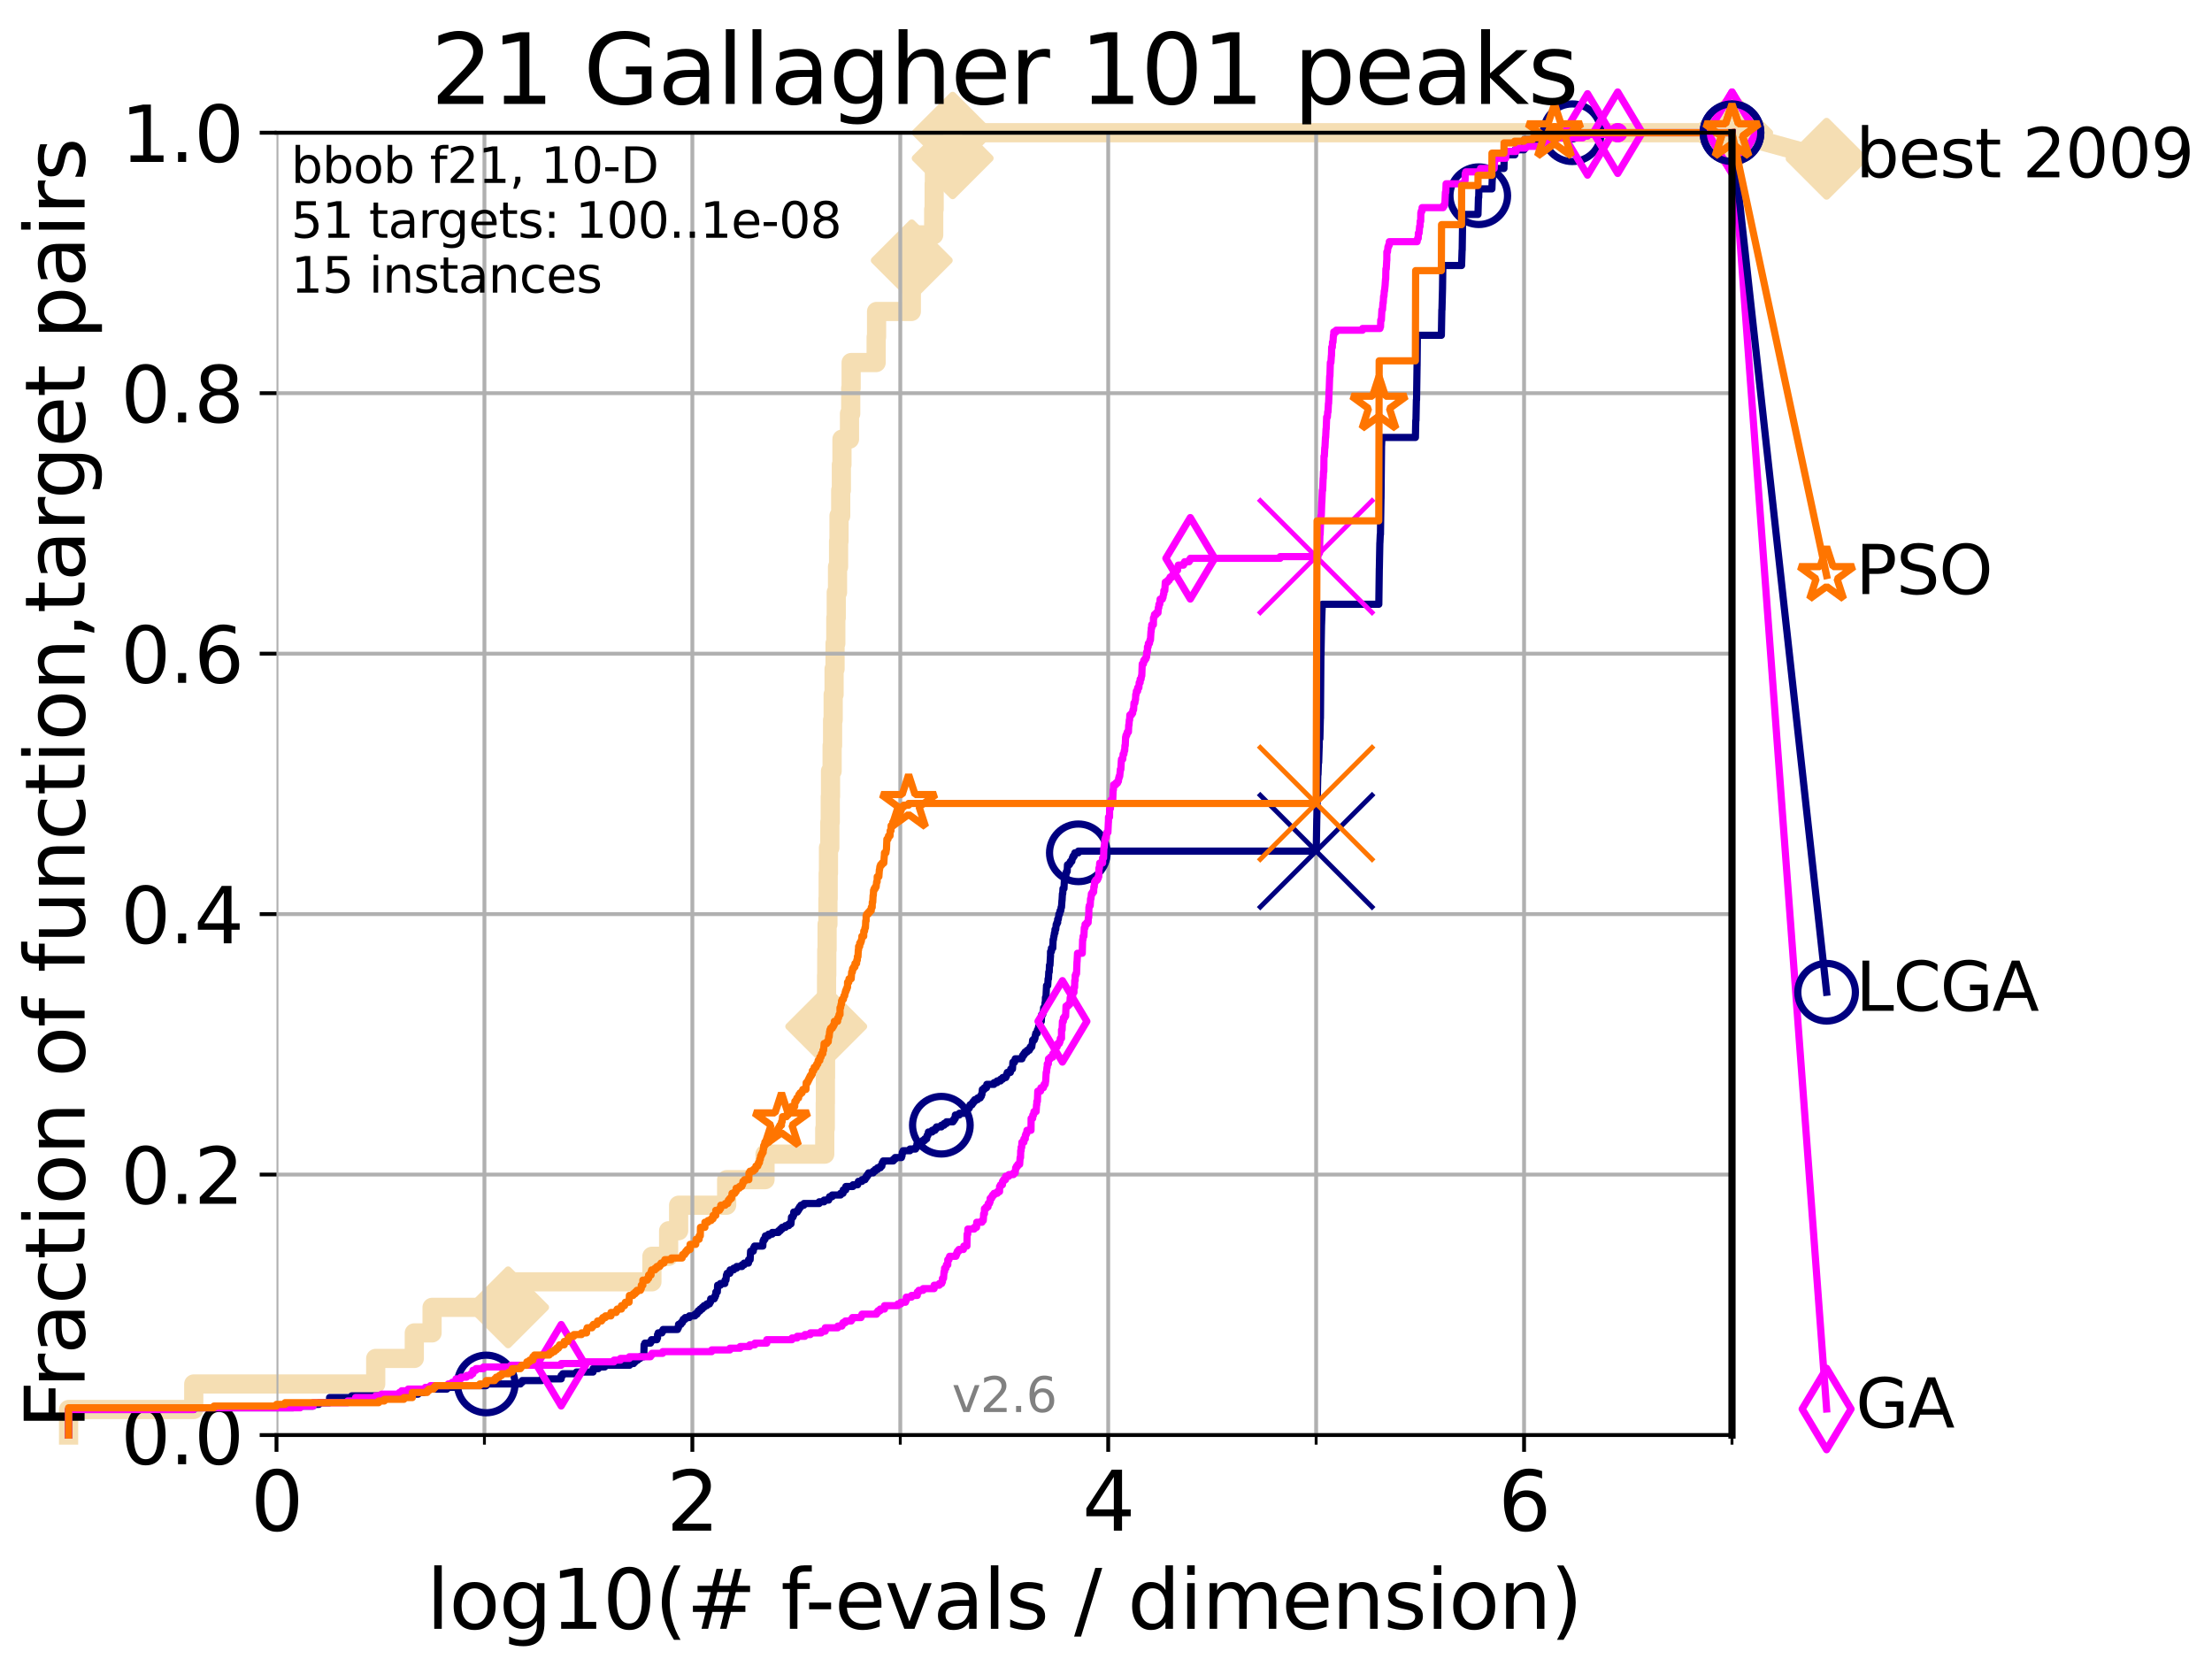 <?xml version="1.0" encoding="utf-8" standalone="no"?>
<!DOCTYPE svg PUBLIC "-//W3C//DTD SVG 1.1//EN"
  "http://www.w3.org/Graphics/SVG/1.1/DTD/svg11.dtd">
<svg xmlns:xlink="http://www.w3.org/1999/xlink" width="460.8pt" height="345.6pt" viewBox="0 0 460.8 345.6" xmlns="http://www.w3.org/2000/svg" version="1.1">
 <defs>
  <style type="text/css">*{stroke-linejoin: round; stroke-linecap: butt}</style>
 </defs>
 <g id="figure_1">
  <g id="patch_1">
   <path d="M 0 345.6 
L 460.8 345.6 
L 460.8 0 
L 0 0 
z
" style="fill: #ffffff"/>
  </g>
  <g id="axes_1">
   <g id="patch_2">
    <path d="M 57.6 298.944 
L 360.806 298.944 
L 360.806 27.648 
L 57.6 27.648 
z
" style="fill: #ffffff"/>
   </g>
   <g id="line2d_1">
    <path d="M 14.285 298.944 
L 14.285 293.624 
L 40.363 293.624 
L 40.363 288.305 
L 78.267 288.305 
L 78.267 282.985 
L 86.307 282.985 
L 86.307 277.666 
L 90.008 277.666 
L 90.008 272.346 
L 105.851 272.346 
L 105.851 267.027 
L 135.806 267.027 
L 135.806 261.707 
L 139.289 261.707 
L 139.289 256.388 
L 141.371 256.388 
L 141.371 251.068 
L 151.375 251.068 
L 151.375 245.749 
L 159.368 245.749 
L 159.368 240.429 
L 171.809 240.429 
L 171.809 235.11 
L 171.917 235.11 
L 171.917 229.79 
L 171.947 229.79 
L 171.947 224.471 
L 171.977 224.471 
L 171.977 219.151 
L 172.067 219.151 
L 172.067 213.832 
L 172.119 213.832 
L 172.119 208.512 
L 172.187 208.512 
L 172.187 203.192 
L 172.23 203.192 
L 172.23 197.873 
L 172.302 197.873 
L 172.302 192.553 
L 172.47 192.553 
L 172.47 187.234 
L 172.524 187.234 
L 172.524 181.914 
L 172.587 181.914 
L 172.587 176.595 
L 172.868 176.595 
L 172.868 171.275 
L 172.958 171.275 
L 172.958 165.956 
L 173.011 165.956 
L 173.011 160.636 
L 173.346 160.636 
L 173.346 155.317 
L 173.442 155.317 
L 173.442 149.997 
L 173.565 149.997 
L 173.565 144.678 
L 173.754 144.678 
L 173.754 139.358 
L 173.957 139.358 
L 173.957 134.039 
L 174.115 134.039 
L 174.115 128.719 
L 174.207 128.719 
L 174.207 123.4 
L 174.473 123.4 
L 174.473 118.08 
L 174.69 118.08 
L 174.69 112.76 
L 174.783 112.76 
L 174.783 107.441 
L 175.135 107.441 
L 175.135 102.121 
L 175.273 102.121 
L 175.273 96.802 
L 175.396 96.802 
L 175.396 91.482 
L 176.965 91.482 
L 176.965 86.163 
L 177.22 86.163 
L 177.22 80.843 
L 177.308 80.843 
L 177.308 75.524 
L 182.519 75.524 
L 182.519 70.204 
L 182.604 70.204 
L 182.604 64.885 
L 189.848 64.885 
L 189.848 59.565 
L 189.893 59.565 
L 189.893 54.246 
L 189.934 54.246 
L 189.934 48.926 
L 194.507 48.926 
L 194.507 43.607 
L 194.6 43.607 
L 194.6 38.287 
L 194.653 38.287 
L 194.653 32.968 
L 198.46 32.968 
L 198.46 27.648 
L 360.806 27.648 
" style="fill: none; stroke: #f5deb3; stroke-width: 4; stroke-linecap: square"/>
   </g>
   <g id="line2d_2">
    <defs>
     <path id="m37a3172662" d="M 0 7.778 
L 7.778 0 
L 0 -7.778 
L -7.778 0 
z
" style="stroke: #f5deb3; stroke-width: 1.5; stroke-linejoin: miter"/>
    </defs>
    <g>
     <use xlink:href="#m37a3172662" x="105.851" y="272.346" style="fill: #f5deb3; stroke: #f5deb3; stroke-width: 1.5; stroke-linejoin: miter"/>
     <use xlink:href="#m37a3172662" x="172.119" y="213.832" style="fill: #f5deb3; stroke: #f5deb3; stroke-width: 1.5; stroke-linejoin: miter"/>
     <use xlink:href="#m37a3172662" x="189.934" y="54.246" style="fill: #f5deb3; stroke: #f5deb3; stroke-width: 1.5; stroke-linejoin: miter"/>
     <use xlink:href="#m37a3172662" x="198.46" y="32.968" style="fill: #f5deb3; stroke: #f5deb3; stroke-width: 1.5; stroke-linejoin: miter"/>
     <use xlink:href="#m37a3172662" x="198.46" y="27.648" style="fill: #f5deb3; stroke: #f5deb3; stroke-width: 1.5; stroke-linejoin: miter"/>
     <use xlink:href="#m37a3172662" x="360.806" y="27.648" style="fill: #f5deb3; stroke: #f5deb3; stroke-width: 1.5; stroke-linejoin: miter"/>
    </g>
   </g>
   <g id="line2d_3">
    <path style="fill: none; stroke: #f5deb3; stroke-width: 4; stroke-linecap: square"/>
    <g/>
   </g>
   <g id="line2d_4">
    <path d="M 360.806 27.648 
L 380.515 33.074 
" style="fill: none; stroke: #f5deb3; stroke-width: 4; stroke-linecap: square"/>
    <g>
     <use xlink:href="#m37a3172662" x="360.806" y="27.648" style="fill: #f5deb3; stroke: #f5deb3; stroke-width: 1.5; stroke-linejoin: miter"/>
     <use xlink:href="#m37a3172662" x="380.515" y="33.074" style="fill: #f5deb3; stroke: #f5deb3; stroke-width: 1.5; stroke-linejoin: miter"/>
    </g>
   </g>
   <g id="matplotlib.axis_1">
    <g id="xtick_1">
     <g id="line2d_5">
      <path d="M 57.6 298.944 
L 57.6 27.648 
" clip-path="url(#p0eb459f49e)" style="fill: none; stroke: #b0b0b0; stroke-width: 0.8; stroke-linecap: square"/>
     </g>
     <g id="line2d_6">
      <defs>
       <path id="m683f0f771d" d="M 0 0 
L 0 3.5 
" style="stroke: #000000; stroke-width: 0.8"/>
      </defs>
      <g>
       <use xlink:href="#m683f0f771d" x="57.6" y="298.944" style="stroke: #000000; stroke-width: 0.8"/>
      </g>
     </g>
     <g id="text_1">
      <!-- 0 -->
      <g transform="translate(52.192 318.861)scale(0.17 -0.17)">
       <defs>
        <path id="DejaVuSans-30" d="M 2034 4250 
Q 1547 4250 1301 3770 
Q 1056 3291 1056 2328 
Q 1056 1369 1301 889 
Q 1547 409 2034 409 
Q 2525 409 2770 889 
Q 3016 1369 3016 2328 
Q 3016 3291 2770 3770 
Q 2525 4250 2034 4250 
z
M 2034 4750 
Q 2819 4750 3233 4129 
Q 3647 3509 3647 2328 
Q 3647 1150 3233 529 
Q 2819 -91 2034 -91 
Q 1250 -91 836 529 
Q 422 1150 422 2328 
Q 422 3509 836 4129 
Q 1250 4750 2034 4750 
z
" transform="scale(0.016)"/>
       </defs>
       <use xlink:href="#DejaVuSans-30"/>
      </g>
     </g>
    </g>
    <g id="xtick_2">
     <g id="line2d_7">
      <path d="M 144.23 298.944 
L 144.23 27.648 
" clip-path="url(#p0eb459f49e)" style="fill: none; stroke: #b0b0b0; stroke-width: 0.8; stroke-linecap: square"/>
     </g>
     <g id="line2d_8">
      <g>
       <use xlink:href="#m683f0f771d" x="144.23" y="298.944" style="stroke: #000000; stroke-width: 0.8"/>
      </g>
     </g>
     <g id="text_2">
      <!-- 2 -->
      <g transform="translate(138.822 318.861)scale(0.17 -0.17)">
       <defs>
        <path id="DejaVuSans-32" d="M 1228 531 
L 3431 531 
L 3431 0 
L 469 0 
L 469 531 
Q 828 903 1448 1529 
Q 2069 2156 2228 2338 
Q 2531 2678 2651 2914 
Q 2772 3150 2772 3378 
Q 2772 3750 2511 3984 
Q 2250 4219 1831 4219 
Q 1534 4219 1204 4116 
Q 875 4013 500 3803 
L 500 4441 
Q 881 4594 1212 4672 
Q 1544 4750 1819 4750 
Q 2544 4750 2975 4387 
Q 3406 4025 3406 3419 
Q 3406 3131 3298 2873 
Q 3191 2616 2906 2266 
Q 2828 2175 2409 1742 
Q 1991 1309 1228 531 
z
" transform="scale(0.016)"/>
       </defs>
       <use xlink:href="#DejaVuSans-32"/>
      </g>
     </g>
    </g>
    <g id="xtick_3">
     <g id="line2d_9">
      <path d="M 230.861 298.944 
L 230.861 27.648 
" clip-path="url(#p0eb459f49e)" style="fill: none; stroke: #b0b0b0; stroke-width: 0.8; stroke-linecap: square"/>
     </g>
     <g id="line2d_10">
      <g>
       <use xlink:href="#m683f0f771d" x="230.861" y="298.944" style="stroke: #000000; stroke-width: 0.8"/>
      </g>
     </g>
     <g id="text_3">
      <!-- 4 -->
      <g transform="translate(225.453 318.861)scale(0.17 -0.17)">
       <defs>
        <path id="DejaVuSans-34" d="M 2419 4116 
L 825 1625 
L 2419 1625 
L 2419 4116 
z
M 2253 4666 
L 3047 4666 
L 3047 1625 
L 3713 1625 
L 3713 1100 
L 3047 1100 
L 3047 0 
L 2419 0 
L 2419 1100 
L 313 1100 
L 313 1709 
L 2253 4666 
z
" transform="scale(0.016)"/>
       </defs>
       <use xlink:href="#DejaVuSans-34"/>
      </g>
     </g>
    </g>
    <g id="xtick_4">
     <g id="line2d_11">
      <path d="M 317.491 298.944 
L 317.491 27.648 
" clip-path="url(#p0eb459f49e)" style="fill: none; stroke: #b0b0b0; stroke-width: 0.8; stroke-linecap: square"/>
     </g>
     <g id="line2d_12">
      <g>
       <use xlink:href="#m683f0f771d" x="317.491" y="298.944" style="stroke: #000000; stroke-width: 0.8"/>
      </g>
     </g>
     <g id="text_4">
      <!-- 6 -->
      <g transform="translate(312.083 318.861)scale(0.17 -0.17)">
       <defs>
        <path id="DejaVuSans-36" d="M 2113 2584 
Q 1688 2584 1439 2293 
Q 1191 2003 1191 1497 
Q 1191 994 1439 701 
Q 1688 409 2113 409 
Q 2538 409 2786 701 
Q 3034 994 3034 1497 
Q 3034 2003 2786 2293 
Q 2538 2584 2113 2584 
z
M 3366 4563 
L 3366 3988 
Q 3128 4100 2886 4159 
Q 2644 4219 2406 4219 
Q 1781 4219 1451 3797 
Q 1122 3375 1075 2522 
Q 1259 2794 1537 2939 
Q 1816 3084 2150 3084 
Q 2853 3084 3261 2657 
Q 3669 2231 3669 1497 
Q 3669 778 3244 343 
Q 2819 -91 2113 -91 
Q 1303 -91 875 529 
Q 447 1150 447 2328 
Q 447 3434 972 4092 
Q 1497 4750 2381 4750 
Q 2619 4750 2861 4703 
Q 3103 4656 3366 4563 
z
" transform="scale(0.016)"/>
       </defs>
       <use xlink:href="#DejaVuSans-36"/>
      </g>
     </g>
    </g>
    <g id="xtick_5">
     <g id="line2d_13">
      <path d="M 100.915 298.944 
L 100.915 27.648 
" clip-path="url(#p0eb459f49e)" style="fill: none; stroke: #b0b0b0; stroke-width: 0.8; stroke-linecap: square"/>
     </g>
     <g id="line2d_14">
      <defs>
       <path id="m08c425a199" d="M 0 0 
L 0 2 
" style="stroke: #000000; stroke-width: 0.6"/>
      </defs>
      <g>
       <use xlink:href="#m08c425a199" x="100.915" y="298.944" style="stroke: #000000; stroke-width: 0.6"/>
      </g>
     </g>
    </g>
    <g id="xtick_6">
     <g id="line2d_15">
      <path d="M 187.546 298.944 
L 187.546 27.648 
" clip-path="url(#p0eb459f49e)" style="fill: none; stroke: #b0b0b0; stroke-width: 0.8; stroke-linecap: square"/>
     </g>
     <g id="line2d_16">
      <g>
       <use xlink:href="#m08c425a199" x="187.546" y="298.944" style="stroke: #000000; stroke-width: 0.6"/>
      </g>
     </g>
    </g>
    <g id="xtick_7">
     <g id="line2d_17">
      <path d="M 274.176 298.944 
L 274.176 27.648 
" clip-path="url(#p0eb459f49e)" style="fill: none; stroke: #b0b0b0; stroke-width: 0.8; stroke-linecap: square"/>
     </g>
     <g id="line2d_18">
      <g>
       <use xlink:href="#m08c425a199" x="274.176" y="298.944" style="stroke: #000000; stroke-width: 0.6"/>
      </g>
     </g>
    </g>
    <g id="xtick_8">
     <g id="line2d_19">
      <path d="M 360.806 298.944 
L 360.806 27.648 
" clip-path="url(#p0eb459f49e)" style="fill: none; stroke: #b0b0b0; stroke-width: 0.8; stroke-linecap: square"/>
     </g>
     <g id="line2d_20">
      <g>
       <use xlink:href="#m08c425a199" x="360.806" y="298.944" style="stroke: #000000; stroke-width: 0.6"/>
      </g>
     </g>
    </g>
    <g id="text_5">
     <!-- log10(# f-evals / dimension) -->
     <g transform="translate(88.823 339.314)scale(0.17 -0.17)">
      <defs>
       <path id="DejaVuSans-6c" d="M 603 4863 
L 1178 4863 
L 1178 0 
L 603 0 
L 603 4863 
z
" transform="scale(0.016)"/>
       <path id="DejaVuSans-6f" d="M 1959 3097 
Q 1497 3097 1228 2736 
Q 959 2375 959 1747 
Q 959 1119 1226 758 
Q 1494 397 1959 397 
Q 2419 397 2687 759 
Q 2956 1122 2956 1747 
Q 2956 2369 2687 2733 
Q 2419 3097 1959 3097 
z
M 1959 3584 
Q 2709 3584 3137 3096 
Q 3566 2609 3566 1747 
Q 3566 888 3137 398 
Q 2709 -91 1959 -91 
Q 1206 -91 779 398 
Q 353 888 353 1747 
Q 353 2609 779 3096 
Q 1206 3584 1959 3584 
z
" transform="scale(0.016)"/>
       <path id="DejaVuSans-67" d="M 2906 1791 
Q 2906 2416 2648 2759 
Q 2391 3103 1925 3103 
Q 1463 3103 1205 2759 
Q 947 2416 947 1791 
Q 947 1169 1205 825 
Q 1463 481 1925 481 
Q 2391 481 2648 825 
Q 2906 1169 2906 1791 
z
M 3481 434 
Q 3481 -459 3084 -895 
Q 2688 -1331 1869 -1331 
Q 1566 -1331 1297 -1286 
Q 1028 -1241 775 -1147 
L 775 -588 
Q 1028 -725 1275 -790 
Q 1522 -856 1778 -856 
Q 2344 -856 2625 -561 
Q 2906 -266 2906 331 
L 2906 616 
Q 2728 306 2450 153 
Q 2172 0 1784 0 
Q 1141 0 747 490 
Q 353 981 353 1791 
Q 353 2603 747 3093 
Q 1141 3584 1784 3584 
Q 2172 3584 2450 3431 
Q 2728 3278 2906 2969 
L 2906 3500 
L 3481 3500 
L 3481 434 
z
" transform="scale(0.016)"/>
       <path id="DejaVuSans-31" d="M 794 531 
L 1825 531 
L 1825 4091 
L 703 3866 
L 703 4441 
L 1819 4666 
L 2450 4666 
L 2450 531 
L 3481 531 
L 3481 0 
L 794 0 
L 794 531 
z
" transform="scale(0.016)"/>
       <path id="DejaVuSans-28" d="M 1984 4856 
Q 1566 4138 1362 3434 
Q 1159 2731 1159 2009 
Q 1159 1288 1364 580 
Q 1569 -128 1984 -844 
L 1484 -844 
Q 1016 -109 783 600 
Q 550 1309 550 2009 
Q 550 2706 781 3412 
Q 1013 4119 1484 4856 
L 1984 4856 
z
" transform="scale(0.016)"/>
       <path id="DejaVuSans-23" d="M 3272 2816 
L 2363 2816 
L 2100 1772 
L 3016 1772 
L 3272 2816 
z
M 2803 4594 
L 2478 3297 
L 3391 3297 
L 3719 4594 
L 4219 4594 
L 3897 3297 
L 4872 3297 
L 4872 2816 
L 3775 2816 
L 3519 1772 
L 4513 1772 
L 4513 1294 
L 3397 1294 
L 3072 0 
L 2572 0 
L 2894 1294 
L 1978 1294 
L 1656 0 
L 1153 0 
L 1478 1294 
L 494 1294 
L 494 1772 
L 1594 1772 
L 1856 2816 
L 850 2816 
L 850 3297 
L 1978 3297 
L 2297 4594 
L 2803 4594 
z
" transform="scale(0.016)"/>
       <path id="DejaVuSans-20" transform="scale(0.016)"/>
       <path id="DejaVuSans-66" d="M 2375 4863 
L 2375 4384 
L 1825 4384 
Q 1516 4384 1395 4259 
Q 1275 4134 1275 3809 
L 1275 3500 
L 2222 3500 
L 2222 3053 
L 1275 3053 
L 1275 0 
L 697 0 
L 697 3053 
L 147 3053 
L 147 3500 
L 697 3500 
L 697 3744 
Q 697 4328 969 4595 
Q 1241 4863 1831 4863 
L 2375 4863 
z
" transform="scale(0.016)"/>
       <path id="DejaVuSans-2d" d="M 313 2009 
L 1997 2009 
L 1997 1497 
L 313 1497 
L 313 2009 
z
" transform="scale(0.016)"/>
       <path id="DejaVuSans-65" d="M 3597 1894 
L 3597 1613 
L 953 1613 
Q 991 1019 1311 708 
Q 1631 397 2203 397 
Q 2534 397 2845 478 
Q 3156 559 3463 722 
L 3463 178 
Q 3153 47 2828 -22 
Q 2503 -91 2169 -91 
Q 1331 -91 842 396 
Q 353 884 353 1716 
Q 353 2575 817 3079 
Q 1281 3584 2069 3584 
Q 2775 3584 3186 3129 
Q 3597 2675 3597 1894 
z
M 3022 2063 
Q 3016 2534 2758 2815 
Q 2500 3097 2075 3097 
Q 1594 3097 1305 2825 
Q 1016 2553 972 2059 
L 3022 2063 
z
" transform="scale(0.016)"/>
       <path id="DejaVuSans-76" d="M 191 3500 
L 800 3500 
L 1894 563 
L 2988 3500 
L 3597 3500 
L 2284 0 
L 1503 0 
L 191 3500 
z
" transform="scale(0.016)"/>
       <path id="DejaVuSans-61" d="M 2194 1759 
Q 1497 1759 1228 1600 
Q 959 1441 959 1056 
Q 959 750 1161 570 
Q 1363 391 1709 391 
Q 2188 391 2477 730 
Q 2766 1069 2766 1631 
L 2766 1759 
L 2194 1759 
z
M 3341 1997 
L 3341 0 
L 2766 0 
L 2766 531 
Q 2569 213 2275 61 
Q 1981 -91 1556 -91 
Q 1019 -91 701 211 
Q 384 513 384 1019 
Q 384 1609 779 1909 
Q 1175 2209 1959 2209 
L 2766 2209 
L 2766 2266 
Q 2766 2663 2505 2880 
Q 2244 3097 1772 3097 
Q 1472 3097 1187 3025 
Q 903 2953 641 2809 
L 641 3341 
Q 956 3463 1253 3523 
Q 1550 3584 1831 3584 
Q 2591 3584 2966 3190 
Q 3341 2797 3341 1997 
z
" transform="scale(0.016)"/>
       <path id="DejaVuSans-73" d="M 2834 3397 
L 2834 2853 
Q 2591 2978 2328 3040 
Q 2066 3103 1784 3103 
Q 1356 3103 1142 2972 
Q 928 2841 928 2578 
Q 928 2378 1081 2264 
Q 1234 2150 1697 2047 
L 1894 2003 
Q 2506 1872 2764 1633 
Q 3022 1394 3022 966 
Q 3022 478 2636 193 
Q 2250 -91 1575 -91 
Q 1294 -91 989 -36 
Q 684 19 347 128 
L 347 722 
Q 666 556 975 473 
Q 1284 391 1588 391 
Q 1994 391 2212 530 
Q 2431 669 2431 922 
Q 2431 1156 2273 1281 
Q 2116 1406 1581 1522 
L 1381 1569 
Q 847 1681 609 1914 
Q 372 2147 372 2553 
Q 372 3047 722 3315 
Q 1072 3584 1716 3584 
Q 2034 3584 2315 3537 
Q 2597 3491 2834 3397 
z
" transform="scale(0.016)"/>
       <path id="DejaVuSans-2f" d="M 1625 4666 
L 2156 4666 
L 531 -594 
L 0 -594 
L 1625 4666 
z
" transform="scale(0.016)"/>
       <path id="DejaVuSans-64" d="M 2906 2969 
L 2906 4863 
L 3481 4863 
L 3481 0 
L 2906 0 
L 2906 525 
Q 2725 213 2448 61 
Q 2172 -91 1784 -91 
Q 1150 -91 751 415 
Q 353 922 353 1747 
Q 353 2572 751 3078 
Q 1150 3584 1784 3584 
Q 2172 3584 2448 3432 
Q 2725 3281 2906 2969 
z
M 947 1747 
Q 947 1113 1208 752 
Q 1469 391 1925 391 
Q 2381 391 2643 752 
Q 2906 1113 2906 1747 
Q 2906 2381 2643 2742 
Q 2381 3103 1925 3103 
Q 1469 3103 1208 2742 
Q 947 2381 947 1747 
z
" transform="scale(0.016)"/>
       <path id="DejaVuSans-69" d="M 603 3500 
L 1178 3500 
L 1178 0 
L 603 0 
L 603 3500 
z
M 603 4863 
L 1178 4863 
L 1178 4134 
L 603 4134 
L 603 4863 
z
" transform="scale(0.016)"/>
       <path id="DejaVuSans-6d" d="M 3328 2828 
Q 3544 3216 3844 3400 
Q 4144 3584 4550 3584 
Q 5097 3584 5394 3201 
Q 5691 2819 5691 2113 
L 5691 0 
L 5113 0 
L 5113 2094 
Q 5113 2597 4934 2840 
Q 4756 3084 4391 3084 
Q 3944 3084 3684 2787 
Q 3425 2491 3425 1978 
L 3425 0 
L 2847 0 
L 2847 2094 
Q 2847 2600 2669 2842 
Q 2491 3084 2119 3084 
Q 1678 3084 1418 2786 
Q 1159 2488 1159 1978 
L 1159 0 
L 581 0 
L 581 3500 
L 1159 3500 
L 1159 2956 
Q 1356 3278 1631 3431 
Q 1906 3584 2284 3584 
Q 2666 3584 2933 3390 
Q 3200 3197 3328 2828 
z
" transform="scale(0.016)"/>
       <path id="DejaVuSans-6e" d="M 3513 2113 
L 3513 0 
L 2938 0 
L 2938 2094 
Q 2938 2591 2744 2837 
Q 2550 3084 2163 3084 
Q 1697 3084 1428 2787 
Q 1159 2491 1159 1978 
L 1159 0 
L 581 0 
L 581 3500 
L 1159 3500 
L 1159 2956 
Q 1366 3272 1645 3428 
Q 1925 3584 2291 3584 
Q 2894 3584 3203 3211 
Q 3513 2838 3513 2113 
z
" transform="scale(0.016)"/>
       <path id="DejaVuSans-29" d="M 513 4856 
L 1013 4856 
Q 1481 4119 1714 3412 
Q 1947 2706 1947 2009 
Q 1947 1309 1714 600 
Q 1481 -109 1013 -844 
L 513 -844 
Q 928 -128 1133 580 
Q 1338 1288 1338 2009 
Q 1338 2731 1133 3434 
Q 928 4138 513 4856 
z
" transform="scale(0.016)"/>
      </defs>
      <use xlink:href="#DejaVuSans-6c"/>
      <use xlink:href="#DejaVuSans-6f" x="27.783"/>
      <use xlink:href="#DejaVuSans-67" x="88.965"/>
      <use xlink:href="#DejaVuSans-31" x="152.441"/>
      <use xlink:href="#DejaVuSans-30" x="216.064"/>
      <use xlink:href="#DejaVuSans-28" x="279.688"/>
      <use xlink:href="#DejaVuSans-23" x="318.701"/>
      <use xlink:href="#DejaVuSans-20" x="402.49"/>
      <use xlink:href="#DejaVuSans-66" x="434.277"/>
      <use xlink:href="#DejaVuSans-2d" x="463.982"/>
      <use xlink:href="#DejaVuSans-65" x="500.066"/>
      <use xlink:href="#DejaVuSans-76" x="561.59"/>
      <use xlink:href="#DejaVuSans-61" x="620.77"/>
      <use xlink:href="#DejaVuSans-6c" x="682.049"/>
      <use xlink:href="#DejaVuSans-73" x="709.832"/>
      <use xlink:href="#DejaVuSans-20" x="761.932"/>
      <use xlink:href="#DejaVuSans-2f" x="793.719"/>
      <use xlink:href="#DejaVuSans-20" x="827.41"/>
      <use xlink:href="#DejaVuSans-64" x="859.197"/>
      <use xlink:href="#DejaVuSans-69" x="922.674"/>
      <use xlink:href="#DejaVuSans-6d" x="950.457"/>
      <use xlink:href="#DejaVuSans-65" x="1047.869"/>
      <use xlink:href="#DejaVuSans-6e" x="1109.393"/>
      <use xlink:href="#DejaVuSans-73" x="1172.771"/>
      <use xlink:href="#DejaVuSans-69" x="1224.871"/>
      <use xlink:href="#DejaVuSans-6f" x="1252.654"/>
      <use xlink:href="#DejaVuSans-6e" x="1313.836"/>
      <use xlink:href="#DejaVuSans-29" x="1377.215"/>
     </g>
    </g>
   </g>
   <g id="matplotlib.axis_2">
    <g id="ytick_1">
     <g id="line2d_21">
      <path d="M 57.6 298.944 
L 360.806 298.944 
" clip-path="url(#p0eb459f49e)" style="fill: none; stroke: #b0b0b0; stroke-width: 0.8; stroke-linecap: square"/>
     </g>
     <g id="line2d_22">
      <defs>
       <path id="m7056e05a96" d="M 0 0 
L -3.5 0 
" style="stroke: #000000; stroke-width: 0.8"/>
      </defs>
      <g>
       <use xlink:href="#m7056e05a96" x="57.6" y="298.944" style="stroke: #000000; stroke-width: 0.8"/>
      </g>
     </g>
     <g id="text_6">
      <!-- 0.0 -->
      <g transform="translate(25.155 305.023)scale(0.16 -0.16)">
       <defs>
        <path id="DejaVuSans-2e" d="M 684 794 
L 1344 794 
L 1344 0 
L 684 0 
L 684 794 
z
" transform="scale(0.016)"/>
       </defs>
       <use xlink:href="#DejaVuSans-30"/>
       <use xlink:href="#DejaVuSans-2e" x="63.623"/>
       <use xlink:href="#DejaVuSans-30" x="95.41"/>
      </g>
     </g>
    </g>
    <g id="ytick_2">
     <g id="line2d_23">
      <path d="M 57.6 244.685 
L 360.806 244.685 
" clip-path="url(#p0eb459f49e)" style="fill: none; stroke: #b0b0b0; stroke-width: 0.8; stroke-linecap: square"/>
     </g>
     <g id="line2d_24">
      <g>
       <use xlink:href="#m7056e05a96" x="57.6" y="244.685" style="stroke: #000000; stroke-width: 0.8"/>
      </g>
     </g>
     <g id="text_7">
      <!-- 0.2 -->
      <g transform="translate(25.155 250.764)scale(0.16 -0.16)">
       <use xlink:href="#DejaVuSans-30"/>
       <use xlink:href="#DejaVuSans-2e" x="63.623"/>
       <use xlink:href="#DejaVuSans-32" x="95.41"/>
      </g>
     </g>
    </g>
    <g id="ytick_3">
     <g id="line2d_25">
      <path d="M 57.6 190.426 
L 360.806 190.426 
" clip-path="url(#p0eb459f49e)" style="fill: none; stroke: #b0b0b0; stroke-width: 0.8; stroke-linecap: square"/>
     </g>
     <g id="line2d_26">
      <g>
       <use xlink:href="#m7056e05a96" x="57.6" y="190.426" style="stroke: #000000; stroke-width: 0.8"/>
      </g>
     </g>
     <g id="text_8">
      <!-- 0.4 -->
      <g transform="translate(25.155 196.504)scale(0.16 -0.16)">
       <use xlink:href="#DejaVuSans-30"/>
       <use xlink:href="#DejaVuSans-2e" x="63.623"/>
       <use xlink:href="#DejaVuSans-34" x="95.41"/>
      </g>
     </g>
    </g>
    <g id="ytick_4">
     <g id="line2d_27">
      <path d="M 57.6 136.166 
L 360.806 136.166 
" clip-path="url(#p0eb459f49e)" style="fill: none; stroke: #b0b0b0; stroke-width: 0.8; stroke-linecap: square"/>
     </g>
     <g id="line2d_28">
      <g>
       <use xlink:href="#m7056e05a96" x="57.6" y="136.166" style="stroke: #000000; stroke-width: 0.8"/>
      </g>
     </g>
     <g id="text_9">
      <!-- 0.6 -->
      <g transform="translate(25.155 142.245)scale(0.16 -0.16)">
       <use xlink:href="#DejaVuSans-30"/>
       <use xlink:href="#DejaVuSans-2e" x="63.623"/>
       <use xlink:href="#DejaVuSans-36" x="95.41"/>
      </g>
     </g>
    </g>
    <g id="ytick_5">
     <g id="line2d_29">
      <path d="M 57.6 81.907 
L 360.806 81.907 
" clip-path="url(#p0eb459f49e)" style="fill: none; stroke: #b0b0b0; stroke-width: 0.8; stroke-linecap: square"/>
     </g>
     <g id="line2d_30">
      <g>
       <use xlink:href="#m7056e05a96" x="57.6" y="81.907" style="stroke: #000000; stroke-width: 0.8"/>
      </g>
     </g>
     <g id="text_10">
      <!-- 0.8 -->
      <g transform="translate(25.155 87.986)scale(0.16 -0.16)">
       <defs>
        <path id="DejaVuSans-38" d="M 2034 2216 
Q 1584 2216 1326 1975 
Q 1069 1734 1069 1313 
Q 1069 891 1326 650 
Q 1584 409 2034 409 
Q 2484 409 2743 651 
Q 3003 894 3003 1313 
Q 3003 1734 2745 1975 
Q 2488 2216 2034 2216 
z
M 1403 2484 
Q 997 2584 770 2862 
Q 544 3141 544 3541 
Q 544 4100 942 4425 
Q 1341 4750 2034 4750 
Q 2731 4750 3128 4425 
Q 3525 4100 3525 3541 
Q 3525 3141 3298 2862 
Q 3072 2584 2669 2484 
Q 3125 2378 3379 2068 
Q 3634 1759 3634 1313 
Q 3634 634 3220 271 
Q 2806 -91 2034 -91 
Q 1263 -91 848 271 
Q 434 634 434 1313 
Q 434 1759 690 2068 
Q 947 2378 1403 2484 
z
M 1172 3481 
Q 1172 3119 1398 2916 
Q 1625 2713 2034 2713 
Q 2441 2713 2670 2916 
Q 2900 3119 2900 3481 
Q 2900 3844 2670 4047 
Q 2441 4250 2034 4250 
Q 1625 4250 1398 4047 
Q 1172 3844 1172 3481 
z
" transform="scale(0.016)"/>
       </defs>
       <use xlink:href="#DejaVuSans-30"/>
       <use xlink:href="#DejaVuSans-2e" x="63.623"/>
       <use xlink:href="#DejaVuSans-38" x="95.41"/>
      </g>
     </g>
    </g>
    <g id="ytick_6">
     <g id="line2d_31">
      <path d="M 57.6 27.648 
L 360.806 27.648 
" clip-path="url(#p0eb459f49e)" style="fill: none; stroke: #b0b0b0; stroke-width: 0.8; stroke-linecap: square"/>
     </g>
     <g id="line2d_32">
      <g>
       <use xlink:href="#m7056e05a96" x="57.6" y="27.648" style="stroke: #000000; stroke-width: 0.8"/>
      </g>
     </g>
     <g id="text_11">
      <!-- 1.0 -->
      <g transform="translate(25.155 33.727)scale(0.16 -0.16)">
       <use xlink:href="#DejaVuSans-31"/>
       <use xlink:href="#DejaVuSans-2e" x="63.623"/>
       <use xlink:href="#DejaVuSans-30" x="95.41"/>
      </g>
     </g>
    </g>
    <g id="text_12">
     <!-- Fraction of function,target pairs -->
     <g transform="translate(17.62 297.681)rotate(-90)scale(0.17 -0.17)">
      <defs>
       <path id="DejaVuSans-46" d="M 628 4666 
L 3309 4666 
L 3309 4134 
L 1259 4134 
L 1259 2759 
L 3109 2759 
L 3109 2228 
L 1259 2228 
L 1259 0 
L 628 0 
L 628 4666 
z
" transform="scale(0.016)"/>
       <path id="DejaVuSans-72" d="M 2631 2963 
Q 2534 3019 2420 3045 
Q 2306 3072 2169 3072 
Q 1681 3072 1420 2755 
Q 1159 2438 1159 1844 
L 1159 0 
L 581 0 
L 581 3500 
L 1159 3500 
L 1159 2956 
Q 1341 3275 1631 3429 
Q 1922 3584 2338 3584 
Q 2397 3584 2469 3576 
Q 2541 3569 2628 3553 
L 2631 2963 
z
" transform="scale(0.016)"/>
       <path id="DejaVuSans-63" d="M 3122 3366 
L 3122 2828 
Q 2878 2963 2633 3030 
Q 2388 3097 2138 3097 
Q 1578 3097 1268 2742 
Q 959 2388 959 1747 
Q 959 1106 1268 751 
Q 1578 397 2138 397 
Q 2388 397 2633 464 
Q 2878 531 3122 666 
L 3122 134 
Q 2881 22 2623 -34 
Q 2366 -91 2075 -91 
Q 1284 -91 818 406 
Q 353 903 353 1747 
Q 353 2603 823 3093 
Q 1294 3584 2113 3584 
Q 2378 3584 2631 3529 
Q 2884 3475 3122 3366 
z
" transform="scale(0.016)"/>
       <path id="DejaVuSans-74" d="M 1172 4494 
L 1172 3500 
L 2356 3500 
L 2356 3053 
L 1172 3053 
L 1172 1153 
Q 1172 725 1289 603 
Q 1406 481 1766 481 
L 2356 481 
L 2356 0 
L 1766 0 
Q 1100 0 847 248 
Q 594 497 594 1153 
L 594 3053 
L 172 3053 
L 172 3500 
L 594 3500 
L 594 4494 
L 1172 4494 
z
" transform="scale(0.016)"/>
       <path id="DejaVuSans-75" d="M 544 1381 
L 544 3500 
L 1119 3500 
L 1119 1403 
Q 1119 906 1312 657 
Q 1506 409 1894 409 
Q 2359 409 2629 706 
Q 2900 1003 2900 1516 
L 2900 3500 
L 3475 3500 
L 3475 0 
L 2900 0 
L 2900 538 
Q 2691 219 2414 64 
Q 2138 -91 1772 -91 
Q 1169 -91 856 284 
Q 544 659 544 1381 
z
M 1991 3584 
L 1991 3584 
z
" transform="scale(0.016)"/>
       <path id="DejaVuSans-2c" d="M 750 794 
L 1409 794 
L 1409 256 
L 897 -744 
L 494 -744 
L 750 256 
L 750 794 
z
" transform="scale(0.016)"/>
       <path id="DejaVuSans-70" d="M 1159 525 
L 1159 -1331 
L 581 -1331 
L 581 3500 
L 1159 3500 
L 1159 2969 
Q 1341 3281 1617 3432 
Q 1894 3584 2278 3584 
Q 2916 3584 3314 3078 
Q 3713 2572 3713 1747 
Q 3713 922 3314 415 
Q 2916 -91 2278 -91 
Q 1894 -91 1617 61 
Q 1341 213 1159 525 
z
M 3116 1747 
Q 3116 2381 2855 2742 
Q 2594 3103 2138 3103 
Q 1681 3103 1420 2742 
Q 1159 2381 1159 1747 
Q 1159 1113 1420 752 
Q 1681 391 2138 391 
Q 2594 391 2855 752 
Q 3116 1113 3116 1747 
z
" transform="scale(0.016)"/>
      </defs>
      <use xlink:href="#DejaVuSans-46"/>
      <use xlink:href="#DejaVuSans-72" x="50.27"/>
      <use xlink:href="#DejaVuSans-61" x="91.383"/>
      <use xlink:href="#DejaVuSans-63" x="152.662"/>
      <use xlink:href="#DejaVuSans-74" x="207.643"/>
      <use xlink:href="#DejaVuSans-69" x="246.852"/>
      <use xlink:href="#DejaVuSans-6f" x="274.635"/>
      <use xlink:href="#DejaVuSans-6e" x="335.816"/>
      <use xlink:href="#DejaVuSans-20" x="399.195"/>
      <use xlink:href="#DejaVuSans-6f" x="430.982"/>
      <use xlink:href="#DejaVuSans-66" x="492.164"/>
      <use xlink:href="#DejaVuSans-20" x="527.369"/>
      <use xlink:href="#DejaVuSans-66" x="559.156"/>
      <use xlink:href="#DejaVuSans-75" x="594.361"/>
      <use xlink:href="#DejaVuSans-6e" x="657.74"/>
      <use xlink:href="#DejaVuSans-63" x="721.119"/>
      <use xlink:href="#DejaVuSans-74" x="776.1"/>
      <use xlink:href="#DejaVuSans-69" x="815.309"/>
      <use xlink:href="#DejaVuSans-6f" x="843.092"/>
      <use xlink:href="#DejaVuSans-6e" x="904.273"/>
      <use xlink:href="#DejaVuSans-2c" x="967.652"/>
      <use xlink:href="#DejaVuSans-74" x="999.439"/>
      <use xlink:href="#DejaVuSans-61" x="1038.648"/>
      <use xlink:href="#DejaVuSans-72" x="1099.928"/>
      <use xlink:href="#DejaVuSans-67" x="1139.291"/>
      <use xlink:href="#DejaVuSans-65" x="1202.768"/>
      <use xlink:href="#DejaVuSans-74" x="1264.291"/>
      <use xlink:href="#DejaVuSans-20" x="1303.5"/>
      <use xlink:href="#DejaVuSans-70" x="1335.287"/>
      <use xlink:href="#DejaVuSans-61" x="1398.764"/>
      <use xlink:href="#DejaVuSans-69" x="1460.043"/>
      <use xlink:href="#DejaVuSans-72" x="1487.826"/>
      <use xlink:href="#DejaVuSans-73" x="1528.939"/>
     </g>
    </g>
   </g>
   <g id="line2d_33">
    <defs>
     <path id="m5beb874608" d="M 0 1.5 
C 0.398 1.5 0.779 1.342 1.061 1.061 
C 1.342 0.779 1.5 0.398 1.5 0 
C 1.5 -0.398 1.342 -0.779 1.061 -1.061 
C 0.779 -1.342 0.398 -1.5 0 -1.5 
C -0.398 -1.5 -0.779 -1.342 -1.061 -1.061 
C -1.342 -0.779 -1.5 -0.398 -1.5 0 
C -1.5 0.398 -1.342 0.779 -1.061 1.061 
C -0.779 1.342 -0.398 1.5 0 1.5 
z
" style="stroke: #f5deb3"/>
    </defs>
    <g>
     <use xlink:href="#m5beb874608" x="198.46" y="27.648" style="fill: #f5deb3; stroke: #f5deb3"/>
     <use xlink:href="#m5beb874608" x="198.46" y="27.648" style="fill: #f5deb3; stroke: #f5deb3"/>
    </g>
   </g>
   <g id="line2d_34">
    <defs>
     <path id="mda16c6a585" d="M 0 1.5 
C 0.398 1.5 0.779 1.342 1.061 1.061 
C 1.342 0.779 1.5 0.398 1.5 0 
C 1.5 -0.398 1.342 -0.779 1.061 -1.061 
C 0.779 -1.342 0.398 -1.5 0 -1.5 
C -0.398 -1.5 -0.779 -1.342 -1.061 -1.061 
C -1.342 -0.779 -1.5 -0.398 -1.5 0 
C -1.5 0.398 -1.342 0.779 -1.061 1.061 
C -0.779 1.342 -0.398 1.5 0 1.5 
z
" style="stroke: #000080"/>
    </defs>
    <g>
     <use xlink:href="#mda16c6a585" x="327.531" y="27.648" style="fill: #000080; stroke: #000080"/>
     <use xlink:href="#mda16c6a585" x="327.531" y="27.648" style="fill: #000080; stroke: #000080"/>
    </g>
   </g>
   <g id="line2d_35">
    <path d="M 14.285 298.944 
L 14.285 293.624 
L 40.363 293.624 
L 40.363 293.27 
L 61.03 293.27 
L 61.03 292.915 
L 65.227 292.915 
L 65.227 292.561 
L 66.441 292.561 
L 66.441 292.206 
L 68.657 292.206 
L 68.657 291.142 
L 73.268 291.142 
L 73.268 290.787 
L 85.894 290.787 
L 85.894 290.433 
L 87.108 290.433 
L 87.108 290.078 
L 88.249 290.078 
L 88.249 289.369 
L 93.099 289.369 
L 93.099 289.014 
L 95.503 289.014 
L 95.503 288.66 
L 101.288 288.66 
L 101.288 288.305 
L 108.417 288.305 
L 108.417 287.95 
L 108.792 287.95 
L 108.792 287.596 
L 112.89 287.596 
L 112.89 287.241 
L 116.908 287.241 
L 116.908 286.532 
L 117.227 286.532 
L 117.227 286.177 
L 120.081 286.177 
L 120.081 285.822 
L 123.545 285.822 
L 123.545 285.113 
L 124.642 285.113 
L 124.642 284.759 
L 125.979 284.759 
L 125.979 284.404 
L 131.154 284.404 
L 131.154 284.049 
L 132.001 284.049 
L 132.001 283.695 
L 132.358 283.695 
L 132.358 283.34 
L 132.847 283.34 
L 132.847 282.985 
L 133.357 282.985 
L 133.357 282.631 
L 134.113 282.631 
L 134.177 280.148 
L 134.337 280.148 
L 134.337 279.794 
L 135.509 279.794 
L 135.509 279.439 
L 135.717 279.439 
L 135.717 279.084 
L 136.837 279.084 
L 136.837 278.73 
L 136.975 278.73 
L 136.975 278.021 
L 137.113 278.021 
L 137.113 277.666 
L 137.893 277.666 
L 137.893 277.311 
L 138.129 277.311 
L 138.129 276.957 
L 141.151 276.957 
L 141.151 276.602 
L 141.327 276.602 
L 141.349 275.893 
L 141.847 275.893 
L 141.847 275.538 
L 142.144 275.538 
L 142.144 275.183 
L 142.332 275.183 
L 142.332 274.829 
L 142.743 274.829 
L 142.743 274.474 
L 143.599 274.474 
L 143.599 274.12 
L 144.768 274.12 
L 144.768 273.765 
L 145.202 273.765 
L 145.202 273.41 
L 145.45 273.41 
L 145.45 273.056 
L 145.852 273.056 
L 145.852 272.701 
L 146.278 272.701 
L 146.278 272.346 
L 146.662 272.346 
L 146.662 271.992 
L 147.232 271.992 
L 147.232 271.637 
L 147.801 271.637 
L 147.801 271.282 
L 148.002 271.282 
L 148.048 270.573 
L 148.786 270.573 
L 148.786 270.219 
L 148.962 270.219 
L 148.962 269.864 
L 149.108 269.864 
L 149.122 269.155 
L 149.425 269.155 
L 149.496 267.736 
L 150.07 267.736 
L 150.07 267.381 
L 150.998 267.381 
L 151.038 266.672 
L 151.233 266.672 
L 151.336 265.608 
L 151.465 265.608 
L 151.465 265.254 
L 152.045 265.254 
L 152.095 264.544 
L 152.835 264.544 
L 152.835 264.19 
L 153.456 264.19 
L 153.456 263.835 
L 154.574 263.835 
L 154.574 263.48 
L 155.024 263.48 
L 155.024 263.126 
L 155.915 263.126 
L 155.945 262.417 
L 156.265 262.417 
L 156.364 260.643 
L 156.918 260.643 
L 156.985 259.934 
L 157.185 259.934 
L 157.185 259.579 
L 158.908 259.579 
L 158.951 258.516 
L 159.105 258.516 
L 159.105 258.161 
L 159.368 258.161 
L 159.443 257.452 
L 160.11 257.452 
L 160.11 257.097 
L 160.863 257.097 
L 160.863 256.742 
L 162.169 256.742 
L 162.169 256.388 
L 162.556 256.388 
L 162.556 256.033 
L 162.929 256.033 
L 162.929 255.678 
L 163.626 255.678 
L 163.626 255.324 
L 164.318 255.324 
L 164.318 254.969 
L 164.765 254.969 
L 164.859 253.905 
L 164.878 253.905 
L 164.878 253.551 
L 165.183 253.551 
L 165.183 253.196 
L 165.343 253.196 
L 165.349 252.487 
L 166.099 252.487 
L 166.099 252.132 
L 166.339 252.132 
L 166.339 251.778 
L 166.553 251.778 
L 166.553 251.423 
L 166.832 251.423 
L 166.832 251.068 
L 167.461 251.068 
L 167.461 250.714 
L 170.649 250.714 
L 170.649 250.359 
L 171.669 250.359 
L 171.669 250.004 
L 172.624 250.004 
L 172.624 249.65 
L 172.798 249.65 
L 172.798 249.295 
L 173.362 249.295 
L 173.362 248.94 
L 175.106 248.94 
L 175.106 248.586 
L 175.617 248.586 
L 175.656 247.877 
L 176.176 247.877 
L 176.2 247.167 
L 177.687 247.167 
L 177.687 246.813 
L 178.665 246.813 
L 178.665 246.458 
L 178.812 246.458 
L 178.812 246.103 
L 179.566 246.103 
L 179.566 245.749 
L 180.202 245.749 
L 180.202 245.394 
L 180.445 245.394 
L 180.445 245.039 
L 180.696 245.039 
L 180.696 244.685 
L 180.946 244.685 
L 180.946 244.33 
L 181.897 244.33 
L 181.897 243.976 
L 182.301 243.976 
L 182.301 243.621 
L 182.809 243.621 
L 182.809 243.266 
L 183.4 243.266 
L 183.4 242.912 
L 183.709 242.912 
L 183.789 242.202 
L 183.993 242.202 
L 183.993 241.848 
L 186.085 241.848 
L 186.085 241.493 
L 186.464 241.493 
L 186.464 241.138 
L 187.792 241.138 
L 187.792 240.784 
L 187.907 240.784 
L 187.962 240.075 
L 188.131 240.075 
L 188.131 239.72 
L 189.561 239.72 
L 189.561 239.365 
L 190.731 239.365 
L 190.731 239.011 
L 190.989 239.011 
L 191.015 238.301 
L 192.018 238.301 
L 192.018 237.947 
L 192.194 237.947 
L 192.194 237.592 
L 192.645 237.592 
L 192.645 237.237 
L 193.051 237.237 
L 193.131 236.528 
L 193.302 236.528 
L 193.396 235.819 
L 194.18 235.819 
L 194.18 235.464 
L 194.792 235.464 
L 194.792 235.11 
L 195.093 235.11 
L 195.093 234.755 
L 196.102 234.755 
L 196.102 234.4 
L 196.674 234.4 
L 196.674 234.046 
L 197.169 234.046 
L 197.169 233.691 
L 198.531 233.691 
L 198.531 233.336 
L 198.79 233.336 
L 198.79 232.982 
L 199.011 232.982 
L 199.011 232.273 
L 199.85 232.273 
L 199.85 231.918 
L 201.196 231.918 
L 201.196 231.563 
L 201.406 231.563 
L 201.406 231.209 
L 201.626 231.209 
L 201.626 230.854 
L 201.919 230.854 
L 201.919 230.499 
L 202.073 230.499 
L 202.073 230.145 
L 202.493 230.145 
L 202.493 229.79 
L 202.753 229.79 
L 202.753 229.435 
L 203.05 229.435 
L 203.05 229.081 
L 203.647 229.081 
L 203.647 228.726 
L 204.201 228.726 
L 204.201 228.372 
L 204.425 228.372 
L 204.425 228.017 
L 204.553 228.017 
L 204.644 226.953 
L 205.046 226.953 
L 205.046 226.598 
L 205.508 226.598 
L 205.572 225.889 
L 207.073 225.889 
L 207.073 225.534 
L 207.711 225.534 
L 207.711 225.18 
L 208.425 225.18 
L 208.425 224.825 
L 208.875 224.825 
L 208.875 224.471 
L 209.531 224.471 
L 209.531 224.116 
L 209.702 224.116 
L 209.702 223.761 
L 209.829 223.761 
L 209.829 223.407 
L 210.475 223.407 
L 210.55 222.697 
L 210.916 222.697 
L 211.004 221.279 
L 211.349 221.279 
L 211.349 220.924 
L 211.485 220.924 
L 211.485 220.57 
L 212.883 220.57 
L 212.883 220.215 
L 213.031 220.215 
L 213.031 219.86 
L 213.278 219.86 
L 213.278 219.506 
L 213.534 219.506 
L 213.534 219.151 
L 213.966 219.151 
L 213.966 218.796 
L 214.423 218.796 
L 214.423 218.442 
L 214.626 218.442 
L 214.626 218.087 
L 214.927 218.087 
L 215.026 217.378 
L 215.047 217.378 
L 215.121 216.669 
L 215.454 216.669 
L 215.454 216.314 
L 215.595 216.314 
L 215.688 215.605 
L 215.768 215.605 
L 215.768 215.25 
L 216.06 215.25 
L 216.117 214.541 
L 216.273 214.541 
L 216.354 213.832 
L 216.505 213.832 
L 216.537 213.122 
L 216.73 213.122 
L 216.73 212.768 
L 216.921 212.768 
L 216.996 211.349 
L 217.214 211.349 
L 217.311 210.64 
L 217.387 210.64 
L 217.404 209.931 
L 217.627 209.931 
L 217.703 208.867 
L 217.765 208.867 
L 217.784 207.803 
L 217.893 207.803 
L 217.996 205.675 
L 218.009 205.675 
L 218.009 205.32 
L 218.256 205.32 
L 218.337 203.902 
L 218.415 203.902 
L 218.48 202.483 
L 218.573 202.483 
L 218.623 201.065 
L 218.724 201.065 
L 218.821 199.291 
L 218.836 199.291 
L 218.847 198.228 
L 219.028 198.228 
L 219.028 197.518 
L 219.313 197.518 
L 219.381 195.745 
L 219.449 195.745 
L 219.53 195.036 
L 219.579 195.036 
L 219.658 194.327 
L 219.771 194.327 
L 219.773 193.617 
L 219.928 193.617 
L 220.029 192.553 
L 220.168 192.553 
L 220.168 192.199 
L 220.331 192.199 
L 220.331 191.49 
L 220.462 191.49 
L 220.548 190.78 
L 220.581 190.78 
L 220.581 190.426 
L 220.741 190.426 
L 220.833 189.716 
L 220.977 189.716 
L 221.051 189.007 
L 221.128 189.007 
L 221.225 187.589 
L 221.245 187.589 
L 221.324 186.17 
L 221.382 186.17 
L 221.441 185.106 
L 221.644 185.106 
L 221.735 183.333 
L 221.845 183.333 
L 221.845 182.624 
L 222.038 182.624 
L 222.042 181.914 
L 222.155 181.914 
L 222.155 181.56 
L 222.31 181.56 
L 222.377 180.141 
L 222.781 180.141 
L 222.781 179.787 
L 222.998 179.787 
L 222.998 179.432 
L 223.279 179.432 
L 223.386 178.723 
L 223.529 178.723 
L 223.529 178.368 
L 223.771 178.368 
L 223.771 178.013 
L 223.912 178.013 
L 223.912 177.659 
L 224.638 177.659 
L 224.638 177.304 
L 274.197 177.304 
L 274.308 170.566 
L 274.315 170.566 
L 274.421 165.601 
L 274.427 165.601 
L 274.519 161.346 
L 274.565 161.346 
L 274.647 158.863 
L 274.7 158.863 
L 274.804 155.671 
L 274.817 155.671 
L 274.836 153.898 
L 274.953 153.898 
L 275.052 149.643 
L 275.07 149.643 
L 275.169 136.521 
L 275.185 136.521 
L 275.295 130.138 
L 275.3 130.138 
L 275.409 126.946 
L 275.424 126.946 
L 275.433 125.882 
L 287.231 125.882 
L 287.335 118.435 
L 287.342 118.435 
L 287.447 113.115 
L 287.458 113.115 
L 287.538 111.342 
L 287.573 111.342 
L 287.682 103.895 
L 287.69 103.895 
L 287.798 92.901 
L 287.804 92.901 
L 287.879 91.128 
L 294.856 91.128 
L 294.932 87.581 
L 294.972 87.581 
L 295.06 83.326 
L 295.091 83.326 
L 295.198 76.233 
L 295.202 76.233 
L 295.263 69.85 
L 300.262 69.85 
L 300.361 64.53 
L 300.387 64.53 
L 300.498 60.274 
L 300.499 60.274 
L 300.568 55.31 
L 304.471 55.31 
L 304.579 52.118 
L 304.599 52.118 
L 304.708 45.025 
L 304.72 45.025 
L 304.72 44.67 
L 307.888 44.67 
L 307.991 41.124 
L 308.038 41.124 
L 308.08 39.351 
L 310.787 39.351 
L 310.865 37.223 
L 310.91 37.223 
L 310.927 35.095 
L 313.299 35.095 
L 313.346 32.968 
L 313.416 32.968 
L 313.426 32.258 
L 315.564 32.258 
L 315.622 31.194 
L 317.509 31.194 
L 317.6 29.067 
L 320.988 29.067 
L 320.988 28.712 
L 322.499 28.712 
L 322.499 28.357 
L 326.36 28.357 
L 326.36 28.003 
L 327.531 28.003 
L 327.531 27.648 
L 360.806 27.648 
L 360.806 27.648 
" style="fill: none; stroke: #000080; stroke-width: 1.5; stroke-linecap: square"/>
   </g>
   <g id="line2d_36">
    <defs>
     <path id="m270a81d558" d="M 0 6 
C 1.591 6 3.117 5.368 4.243 4.243 
C 5.368 3.117 6 1.591 6 0 
C 6 -1.591 5.368 -3.117 4.243 -4.243 
C 3.117 -5.368 1.591 -6 0 -6 
C -1.591 -6 -3.117 -5.368 -4.243 -4.243 
C -5.368 -3.117 -6 -1.591 -6 0 
C -6 1.591 -5.368 3.117 -4.243 4.243 
C -3.117 5.368 -1.591 6 0 6 
z
" style="stroke: #000080; stroke-width: 1.5"/>
    </defs>
    <g>
     <use xlink:href="#m270a81d558" x="101.288" y="288.305" style="fill-opacity: 0; stroke: #000080; stroke-width: 1.5"/>
     <use xlink:href="#m270a81d558" x="196.102" y="234.4" style="fill-opacity: 0; stroke: #000080; stroke-width: 1.5"/>
     <use xlink:href="#m270a81d558" x="224.638" y="177.659" style="fill-opacity: 0; stroke: #000080; stroke-width: 1.5"/>
     <use xlink:href="#m270a81d558" x="308.054" y="40.77" style="fill-opacity: 0; stroke: #000080; stroke-width: 1.5"/>
     <use xlink:href="#m270a81d558" x="327.531" y="27.648" style="fill-opacity: 0; stroke: #000080; stroke-width: 1.5"/>
     <use xlink:href="#m270a81d558" x="360.806" y="27.648" style="fill-opacity: 0; stroke: #000080; stroke-width: 1.5"/>
    </g>
   </g>
   <g id="line2d_37">
    <path style="fill: none; stroke: #000080; stroke-width: 1.5; stroke-linecap: square"/>
    <g/>
   </g>
   <g id="line2d_38">
    <path d="M 274.176 177.304 
" clip-path="url(#p0eb459f49e)" style="fill: none; stroke: #000080; stroke-width: 1.5; stroke-linecap: square"/>
    <defs>
     <path id="m81ad519be7" d="M -12 12 
L 12 -12 
M -12 -12 
L 12 12 
" style="stroke: #000080"/>
    </defs>
    <g clip-path="url(#p0eb459f49e)">
     <use xlink:href="#m81ad519be7" x="274.176" y="177.304" style="fill: #000080; stroke: #000080"/>
    </g>
   </g>
   <g id="line2d_39">
    <defs>
     <path id="ma5500d9e35" d="M 0 1.5 
C 0.398 1.5 0.779 1.342 1.061 1.061 
C 1.342 0.779 1.5 0.398 1.5 0 
C 1.5 -0.398 1.342 -0.779 1.061 -1.061 
C 0.779 -1.342 0.398 -1.5 0 -1.5 
C -0.398 -1.5 -0.779 -1.342 -1.061 -1.061 
C -1.342 -0.779 -1.5 -0.398 -1.5 0 
C -1.5 0.398 -1.342 0.779 -1.061 1.061 
C -0.779 1.342 -0.398 1.5 0 1.5 
z
" style="stroke: #ff00ff"/>
    </defs>
    <g>
     <use xlink:href="#ma5500d9e35" x="337.004" y="27.648" style="fill: #ff00ff; stroke: #ff00ff"/>
     <use xlink:href="#ma5500d9e35" x="337.004" y="27.648" style="fill: #ff00ff; stroke: #ff00ff"/>
    </g>
   </g>
   <g id="line2d_40">
    <path d="M 14.285 298.944 
L 14.285 293.624 
L 40.363 293.624 
L 40.363 293.27 
L 62.535 293.27 
L 62.535 292.915 
L 65.227 292.915 
L 65.227 292.206 
L 72.432 292.206 
L 72.432 291.851 
L 74.069 291.851 
L 74.069 291.142 
L 78.267 291.142 
L 78.267 290.787 
L 79.481 290.787 
L 79.481 290.433 
L 83.202 290.433 
L 83.202 290.078 
L 83.678 290.078 
L 83.678 289.723 
L 85.039 289.723 
L 85.039 289.369 
L 88.614 289.369 
L 88.614 289.014 
L 89.669 289.014 
L 89.669 288.66 
L 93.382 288.66 
L 93.382 288.305 
L 94.206 288.305 
L 94.206 287.95 
L 94.995 287.95 
L 94.995 287.241 
L 95.999 287.241 
L 95.999 286.886 
L 97.182 286.886 
L 97.182 286.532 
L 98.078 286.532 
L 98.078 286.177 
L 98.51 286.177 
L 98.51 285.468 
L 99.141 285.468 
L 99.141 285.113 
L 100.726 285.113 
L 100.726 284.759 
L 106.421 284.759 
L 106.421 284.404 
L 116.908 284.404 
L 116.908 284.049 
L 121.329 284.049 
L 121.329 283.695 
L 127.911 283.695 
L 127.911 283.34 
L 129.251 283.34 
L 129.251 282.985 
L 131.116 282.985 
L 131.116 282.631 
L 135.509 282.631 
L 135.509 282.276 
L 135.806 282.276 
L 135.806 281.922 
L 138.051 281.922 
L 138.051 281.567 
L 148.262 281.567 
L 148.262 281.212 
L 152.057 281.212 
L 152.057 280.858 
L 154.19 280.858 
L 154.19 280.503 
L 156.185 280.503 
L 156.185 280.148 
L 157.27 280.148 
L 157.27 279.794 
L 159.734 279.794 
L 159.734 279.084 
L 164.985 279.084 
L 164.985 278.73 
L 166.058 278.73 
L 166.058 278.375 
L 167.662 278.375 
L 167.662 278.021 
L 168.801 278.021 
L 168.801 277.666 
L 171.083 277.666 
L 171.083 277.311 
L 171.917 277.311 
L 171.917 276.602 
L 174.525 276.602 
L 174.525 276.247 
L 175.388 276.247 
L 175.388 275.893 
L 175.595 275.893 
L 175.595 275.538 
L 176.107 275.538 
L 176.107 275.183 
L 177.337 275.183 
L 177.337 274.829 
L 177.575 274.829 
L 177.575 274.474 
L 179.364 274.474 
L 179.364 274.12 
L 179.563 274.12 
L 179.563 273.765 
L 182.602 273.765 
L 182.602 273.41 
L 182.893 273.41 
L 182.893 273.056 
L 183.357 273.056 
L 183.357 272.701 
L 184.261 272.701 
L 184.261 271.992 
L 187.035 271.992 
L 187.035 271.637 
L 187.673 271.637 
L 187.673 271.282 
L 188.628 271.282 
L 188.628 270.928 
L 188.794 270.928 
L 188.794 270.219 
L 189.891 270.219 
L 189.891 269.864 
L 191.086 269.864 
L 191.086 269.155 
L 191.406 269.155 
L 191.406 268.8 
L 192.302 268.8 
L 192.302 268.445 
L 194.595 268.445 
L 194.595 267.736 
L 195.675 267.736 
L 195.675 267.381 
L 196.174 267.381 
L 196.174 267.027 
L 196.326 267.027 
L 196.326 266.318 
L 196.556 266.318 
L 196.66 264.899 
L 196.776 264.899 
L 196.776 264.19 
L 197.05 264.19 
L 197.152 263.48 
L 197.441 263.48 
L 197.441 262.417 
L 197.693 262.417 
L 197.693 262.062 
L 197.822 262.062 
L 197.822 261.707 
L 199.144 261.707 
L 199.144 261.353 
L 199.297 261.353 
L 199.297 260.998 
L 199.446 260.998 
L 199.446 260.643 
L 199.745 260.643 
L 199.745 260.289 
L 200.693 260.289 
L 200.78 259.579 
L 201.427 259.579 
L 201.466 257.097 
L 201.596 257.097 
L 201.619 256.033 
L 202.95 256.033 
L 202.95 255.678 
L 203.435 255.678 
L 203.469 254.615 
L 204.567 254.615 
L 204.567 254.26 
L 204.831 254.26 
L 204.914 252.841 
L 205.082 252.841 
L 205.082 251.778 
L 205.421 251.778 
L 205.421 251.423 
L 205.82 251.423 
L 205.86 250.714 
L 206.127 250.714 
L 206.127 250.359 
L 206.262 250.359 
L 206.262 249.65 
L 206.569 249.65 
L 206.569 249.295 
L 206.775 249.295 
L 206.775 248.94 
L 207.086 248.94 
L 207.086 248.586 
L 207.764 248.586 
L 207.764 248.231 
L 208.226 248.231 
L 208.226 247.167 
L 208.42 247.167 
L 208.42 246.813 
L 208.828 246.813 
L 208.838 246.103 
L 209.056 246.103 
L 209.056 245.749 
L 209.464 245.749 
L 209.491 245.039 
L 210.161 245.039 
L 210.161 244.685 
L 211.136 244.685 
L 211.136 244.33 
L 211.495 244.33 
L 211.583 243.266 
L 211.765 243.266 
L 211.765 242.912 
L 212.03 242.912 
L 212.03 242.557 
L 212.412 242.557 
L 212.506 241.138 
L 212.6 241.138 
L 212.628 239.72 
L 212.712 239.72 
L 212.712 239.011 
L 212.843 239.011 
L 212.88 237.947 
L 213.297 237.947 
L 213.297 237.237 
L 213.588 237.237 
L 213.588 236.528 
L 213.712 236.528 
L 213.712 236.174 
L 213.89 236.174 
L 213.934 235.464 
L 214.778 235.464 
L 214.801 232.982 
L 215.122 232.982 
L 215.152 232.273 
L 215.325 232.273 
L 215.391 231.563 
L 215.842 231.563 
L 215.929 230.145 
L 215.978 230.145 
L 215.992 229.435 
L 216.11 229.435 
L 216.182 227.308 
L 216.771 227.308 
L 216.836 226.598 
L 217.358 226.598 
L 217.358 226.244 
L 217.498 226.244 
L 217.498 225.889 
L 217.725 225.889 
L 217.833 225.18 
L 217.842 225.18 
L 217.938 223.407 
L 218.004 223.407 
L 218.105 222.343 
L 218.164 222.343 
L 218.164 221.634 
L 218.389 221.634 
L 218.423 220.57 
L 218.802 220.57 
L 218.802 220.215 
L 219.324 220.215 
L 219.324 219.506 
L 219.616 219.506 
L 219.725 218.087 
L 220.222 218.087 
L 220.222 217.733 
L 220.352 217.733 
L 220.352 217.378 
L 220.682 217.378 
L 220.682 217.023 
L 220.826 217.023 
L 220.878 216.314 
L 221.132 216.314 
L 221.132 214.541 
L 221.258 214.541 
L 221.324 212.768 
L 221.518 212.768 
L 221.518 212.058 
L 221.776 212.058 
L 221.776 211.704 
L 221.99 211.704 
L 222.072 209.576 
L 222.507 209.576 
L 222.507 209.221 
L 222.86 209.221 
L 222.941 207.803 
L 223.074 207.803 
L 223.074 207.448 
L 223.448 207.448 
L 223.512 206.739 
L 223.723 206.739 
L 223.723 205.675 
L 223.862 205.675 
L 223.887 204.256 
L 223.979 204.256 
L 223.979 203.192 
L 224.118 203.192 
L 224.118 202.838 
L 224.261 202.838 
L 224.358 200.355 
L 224.375 200.355 
L 224.464 198.582 
L 225.456 198.582 
L 225.531 195.745 
L 225.602 195.745 
L 225.637 195.036 
L 225.797 195.036 
L 225.877 193.263 
L 226.023 193.263 
L 226.037 192.553 
L 226.378 192.553 
L 226.378 192.199 
L 226.677 192.199 
L 226.719 191.135 
L 226.796 191.135 
L 226.845 189.007 
L 226.912 189.007 
L 226.912 188.652 
L 227.114 188.652 
L 227.18 187.234 
L 227.268 187.234 
L 227.358 186.17 
L 227.584 186.17 
L 227.584 185.815 
L 227.827 185.815 
L 227.861 184.751 
L 227.954 184.751 
L 228.024 183.688 
L 228.237 183.688 
L 228.237 183.333 
L 228.594 183.333 
L 228.594 182.978 
L 228.772 182.978 
L 228.772 182.624 
L 228.893 182.624 
L 228.915 180.85 
L 229.022 180.85 
L 229.089 179.787 
L 229.689 179.787 
L 229.689 178.723 
L 229.888 178.723 
L 229.951 176.595 
L 230.004 176.595 
L 230.108 175.531 
L 230.115 175.531 
L 230.17 174.822 
L 230.276 174.822 
L 230.276 174.467 
L 230.429 174.467 
L 230.462 173.758 
L 230.56 173.758 
L 230.56 173.403 
L 230.798 173.403 
L 230.893 171.275 
L 230.912 171.275 
L 230.921 170.211 
L 231.135 170.211 
L 231.151 168.438 
L 231.324 168.438 
L 231.418 166.665 
L 231.805 166.665 
L 231.881 164.537 
L 231.939 164.537 
L 231.99 163.473 
L 232.447 163.473 
L 232.447 163.119 
L 232.805 163.119 
L 232.805 162.764 
L 232.983 162.764 
L 233.046 162.055 
L 233.142 162.055 
L 233.142 161.7 
L 233.261 161.7 
L 233.358 160.636 
L 233.378 160.636 
L 233.378 160.282 
L 233.492 160.282 
L 233.587 158.508 
L 233.625 158.508 
L 233.625 158.154 
L 233.888 158.154 
L 233.967 157.09 
L 234.126 157.09 
L 234.201 156.381 
L 234.294 156.381 
L 234.343 155.317 
L 234.411 155.317 
L 234.487 153.544 
L 234.558 153.544 
L 234.558 153.189 
L 234.718 153.189 
L 234.718 152.834 
L 234.841 152.834 
L 234.841 152.48 
L 235.075 152.48 
L 235.132 151.061 
L 235.187 151.061 
L 235.254 149.997 
L 235.319 149.997 
L 235.365 148.933 
L 235.719 148.933 
L 235.719 148.579 
L 235.949 148.579 
L 236.014 147.869 
L 236.146 147.869 
L 236.23 146.451 
L 236.408 146.451 
L 236.508 145.742 
L 236.552 145.742 
L 236.593 144.678 
L 236.685 144.678 
L 236.727 143.968 
L 236.989 143.968 
L 236.989 143.259 
L 237.25 143.259 
L 237.314 142.195 
L 237.513 142.195 
L 237.513 141.486 
L 237.699 141.486 
L 237.793 140.777 
L 237.855 140.777 
L 237.949 138.294 
L 238.202 138.294 
L 238.254 137.585 
L 238.502 137.585 
L 238.502 137.23 
L 238.734 137.23 
L 238.734 136.876 
L 238.859 136.876 
L 238.875 135.812 
L 239.021 135.812 
L 239.038 134.748 
L 239.181 134.748 
L 239.224 134.039 
L 239.455 134.039 
L 239.553 133.329 
L 239.662 133.329 
L 239.764 131.556 
L 239.805 131.556 
L 239.829 130.847 
L 239.92 130.847 
L 239.921 130.138 
L 240.27 130.138 
L 240.289 128.719 
L 240.391 128.719 
L 240.499 128.01 
L 240.871 128.01 
L 240.871 127.655 
L 241.233 127.655 
L 241.297 126.591 
L 241.396 126.591 
L 241.425 125.882 
L 241.601 125.882 
L 241.674 124.818 
L 242.142 124.818 
L 242.142 124.463 
L 242.276 124.463 
L 242.364 123.754 
L 242.443 123.754 
L 242.448 123.045 
L 242.65 123.045 
L 242.753 121.272 
L 243.222 121.272 
L 243.222 120.917 
L 243.559 120.917 
L 243.559 120.562 
L 243.761 120.562 
L 243.761 120.208 
L 244.193 120.208 
L 244.193 119.853 
L 244.372 119.853 
L 244.446 119.144 
L 244.87 119.144 
L 244.87 118.789 
L 245.306 118.789 
L 245.341 118.08 
L 245.455 118.08 
L 245.455 117.725 
L 246.552 117.725 
L 246.552 117.371 
L 246.775 117.371 
L 246.775 117.016 
L 247.721 117.016 
L 247.721 116.661 
L 247.963 116.661 
L 247.963 116.307 
L 266.677 116.307 
L 266.677 115.952 
L 274.566 115.952 
L 274.644 115.243 
L 274.872 115.243 
L 274.96 111.342 
L 275.008 111.342 
L 275.099 108.859 
L 275.121 108.859 
L 275.168 107.441 
L 275.248 107.441 
L 275.345 104.604 
L 275.367 104.604 
L 275.466 102.121 
L 275.537 102.121 
L 275.628 99.639 
L 275.66 99.639 
L 275.713 98.22 
L 275.774 98.22 
L 275.809 95.029 
L 275.887 95.029 
L 275.972 93.256 
L 276.012 93.256 
L 276.119 91.128 
L 276.154 91.128 
L 276.238 89.355 
L 276.273 89.355 
L 276.368 86.872 
L 276.516 86.872 
L 276.58 85.808 
L 276.648 85.808 
L 276.736 84.035 
L 276.775 84.035 
L 276.878 81.198 
L 276.897 81.198 
L 276.998 78.361 
L 277.047 78.361 
L 277.134 75.524 
L 277.253 75.524 
L 277.345 74.105 
L 277.371 74.105 
L 277.414 72.332 
L 277.549 72.332 
L 277.583 71.268 
L 277.685 71.268 
L 277.771 69.85 
L 277.847 69.85 
L 277.847 69.14 
L 278.347 69.14 
L 278.347 68.786 
L 283.837 68.786 
L 283.837 68.431 
L 287.466 68.431 
L 287.466 68.076 
L 287.593 68.076 
L 287.635 66.658 
L 287.768 66.658 
L 287.873 64.53 
L 287.999 64.53 
L 288.088 63.112 
L 288.147 63.112 
L 288.23 61.693 
L 288.306 61.693 
L 288.367 60.629 
L 288.421 60.629 
L 288.528 59.565 
L 288.535 59.565 
L 288.628 58.147 
L 288.667 58.147 
L 288.707 56.019 
L 288.786 56.019 
L 288.88 54.246 
L 288.901 54.246 
L 288.904 52.472 
L 289.035 52.472 
L 289.14 51.409 
L 289.265 51.409 
L 289.265 51.054 
L 289.416 51.054 
L 289.416 50.345 
L 295.207 50.345 
L 295.318 49.635 
L 295.446 49.635 
L 295.469 48.571 
L 295.623 48.571 
L 295.733 47.153 
L 295.823 47.153 
L 295.85 46.089 
L 295.959 46.089 
L 295.983 44.316 
L 296.075 44.316 
L 296.075 43.961 
L 296.234 43.961 
L 296.25 43.252 
L 300.63 43.252 
L 300.63 42.897 
L 300.867 42.897 
L 300.867 42.543 
L 300.994 42.543 
L 301.102 40.06 
L 301.186 40.06 
L 301.249 38.287 
L 305.046 38.287 
L 305.136 37.578 
L 305.201 37.578 
L 305.228 36.159 
L 305.352 36.159 
L 305.352 35.805 
L 308.38 35.805 
L 308.42 35.095 
L 311.268 35.095 
L 311.327 33.677 
L 311.39 33.677 
L 311.429 32.968 
L 313.669 32.968 
L 313.73 31.904 
L 313.798 31.904 
L 313.798 31.549 
L 315.842 31.549 
L 315.897 30.84 
L 317.857 30.84 
L 317.857 30.485 
L 321.208 30.485 
L 321.301 29.776 
L 322.693 29.776 
L 322.696 29.067 
L 324.147 29.067 
L 324.147 28.712 
L 329.748 28.712 
L 329.748 28.357 
L 330.714 28.357 
L 330.714 28.003 
L 337.004 28.003 
L 337.004 27.648 
L 360.806 27.648 
L 360.806 27.648 
" style="fill: none; stroke: #ff00ff; stroke-width: 1.5; stroke-linecap: square"/>
   </g>
   <g id="line2d_41">
    <defs>
     <path id="m83cedb6ab4" d="M 0 8.485 
L 5.091 0 
L 0 -8.485 
L -5.091 0 
z
" style="stroke: #ff00ff; stroke-width: 1.5; stroke-linejoin: miter"/>
    </defs>
    <g>
     <use xlink:href="#m83cedb6ab4" x="116.908" y="284.404" style="fill-opacity: 0; stroke: #ff00ff; stroke-width: 1.5; stroke-linejoin: miter"/>
     <use xlink:href="#m83cedb6ab4" x="221.324" y="212.768" style="fill-opacity: 0; stroke: #ff00ff; stroke-width: 1.5; stroke-linejoin: miter"/>
     <use xlink:href="#m83cedb6ab4" x="247.963" y="116.307" style="fill-opacity: 0; stroke: #ff00ff; stroke-width: 1.5; stroke-linejoin: miter"/>
     <use xlink:href="#m83cedb6ab4" x="330.714" y="28.003" style="fill-opacity: 0; stroke: #ff00ff; stroke-width: 1.5; stroke-linejoin: miter"/>
     <use xlink:href="#m83cedb6ab4" x="337.004" y="27.648" style="fill-opacity: 0; stroke: #ff00ff; stroke-width: 1.5; stroke-linejoin: miter"/>
     <use xlink:href="#m83cedb6ab4" x="360.806" y="27.648" style="fill-opacity: 0; stroke: #ff00ff; stroke-width: 1.5; stroke-linejoin: miter"/>
    </g>
   </g>
   <g id="line2d_42">
    <path style="fill: none; stroke: #ff00ff; stroke-width: 1.5; stroke-linecap: square"/>
    <g/>
   </g>
   <g id="line2d_43">
    <path d="M 274.176 115.952 
" clip-path="url(#p0eb459f49e)" style="fill: none; stroke: #ff00ff; stroke-width: 1.5; stroke-linecap: square"/>
    <defs>
     <path id="m926525f822" d="M -12 12 
L 12 -12 
M -12 -12 
L 12 12 
" style="stroke: #ff00ff"/>
    </defs>
    <g clip-path="url(#p0eb459f49e)">
     <use xlink:href="#m926525f822" x="274.176" y="115.952" style="fill: #ff00ff; stroke: #ff00ff"/>
    </g>
   </g>
   <g id="line2d_44">
    <defs>
     <path id="mbd2f1c41b6" d="M 0 1.5 
C 0.398 1.5 0.779 1.342 1.061 1.061 
C 1.342 0.779 1.5 0.398 1.5 0 
C 1.5 -0.398 1.342 -0.779 1.061 -1.061 
C 0.779 -1.342 0.398 -1.5 0 -1.5 
C -0.398 -1.5 -0.779 -1.342 -1.061 -1.061 
C -1.342 -0.779 -1.5 -0.398 -1.5 0 
C -1.5 0.398 -1.342 0.779 -1.061 1.061 
C -0.779 1.342 -0.398 1.5 0 1.5 
z
" style="stroke: #ff7500"/>
    </defs>
    <g>
     <use xlink:href="#mbd2f1c41b6" x="323.831" y="27.648" style="fill: #ff7500; stroke: #ff7500"/>
     <use xlink:href="#mbd2f1c41b6" x="323.831" y="27.648" style="fill: #ff7500; stroke: #ff7500"/>
    </g>
   </g>
   <g id="line2d_45">
    <path d="M 14.285 298.944 
L 14.285 293.27 
L 44.561 293.27 
L 44.561 292.915 
L 57.6 292.915 
L 57.6 292.561 
L 59.393 292.561 
L 59.393 292.206 
L 78.883 292.206 
L 78.883 291.851 
L 80.06 291.851 
L 80.06 291.497 
L 84.143 291.497 
L 84.143 291.142 
L 85.894 291.142 
L 85.894 290.078 
L 88.972 290.078 
L 88.972 289.723 
L 89.324 289.723 
L 89.324 289.369 
L 90.341 289.369 
L 90.341 289.014 
L 90.668 289.014 
L 90.668 288.66 
L 99.95 288.66 
L 99.95 288.305 
L 101.288 288.305 
L 101.288 287.596 
L 103.047 287.596 
L 103.047 287.241 
L 103.38 287.241 
L 103.38 286.886 
L 104.029 286.886 
L 104.029 286.532 
L 104.501 286.532 
L 104.501 286.177 
L 105.995 286.177 
L 105.995 285.822 
L 106.699 285.822 
L 106.699 285.113 
L 108.417 285.113 
L 108.417 284.759 
L 108.668 284.759 
L 108.668 284.404 
L 109.757 284.404 
L 109.757 283.695 
L 110.336 283.695 
L 110.336 283.34 
L 111.007 283.34 
L 111.007 282.631 
L 111.335 282.631 
L 111.335 282.276 
L 114.419 282.276 
L 114.419 281.922 
L 114.872 281.922 
L 114.872 281.567 
L 115.489 281.567 
L 115.489 281.212 
L 115.918 281.212 
L 115.918 280.858 
L 116.337 280.858 
L 116.337 280.503 
L 116.584 280.503 
L 116.584 280.148 
L 117.54 280.148 
L 117.54 279.439 
L 118.302 279.439 
L 118.376 278.73 
L 118.672 278.73 
L 118.672 278.375 
L 119.53 278.375 
L 119.53 278.021 
L 121.138 278.021 
L 121.138 277.666 
L 122.199 277.666 
L 122.199 276.957 
L 122.32 276.957 
L 122.32 276.602 
L 123.318 276.602 
L 123.318 276.247 
L 123.601 276.247 
L 123.601 275.893 
L 124.374 275.893 
L 124.482 275.183 
L 125.322 275.183 
L 125.322 274.829 
L 125.578 274.829 
L 125.578 274.474 
L 126.127 274.474 
L 126.127 274.12 
L 127.274 274.12 
L 127.274 273.41 
L 128.354 273.41 
L 128.354 273.056 
L 128.571 273.056 
L 128.571 272.701 
L 129.458 272.701 
L 129.458 271.992 
L 130.107 271.992 
L 130.107 271.637 
L 130.266 271.637 
L 130.266 271.282 
L 131.04 271.282 
L 131.116 269.864 
L 131.893 269.864 
L 131.893 269.509 
L 132.323 269.509 
L 132.323 269.155 
L 132.674 269.155 
L 132.674 268.8 
L 133.424 268.8 
L 133.424 268.445 
L 133.59 268.445 
L 133.59 267.736 
L 133.918 267.736 
L 133.918 266.672 
L 134.839 266.672 
L 134.839 266.318 
L 135.116 266.318 
L 135.116 265.608 
L 135.628 265.608 
L 135.628 264.899 
L 135.747 264.899 
L 135.747 264.544 
L 136.442 264.544 
L 136.442 264.19 
L 136.837 264.19 
L 136.837 263.835 
L 137.44 263.835 
L 137.44 263.48 
L 137.708 263.48 
L 137.708 263.126 
L 138.31 263.126 
L 138.31 262.771 
L 138.49 262.771 
L 138.49 262.417 
L 139.867 262.417 
L 139.867 262.062 
L 142.102 262.062 
L 142.186 261.353 
L 142.621 261.353 
L 142.621 260.998 
L 142.865 260.998 
L 142.865 260.643 
L 143.166 260.643 
L 143.166 260.289 
L 143.754 260.289 
L 143.754 259.225 
L 144.932 259.225 
L 145.004 258.161 
L 145.643 258.161 
L 145.643 257.452 
L 145.886 257.452 
L 145.92 255.678 
L 146.843 255.678 
L 146.843 254.615 
L 147.487 254.615 
L 147.487 254.26 
L 148.14 254.26 
L 148.14 253.905 
L 148.533 253.905 
L 148.533 253.196 
L 149.108 253.196 
L 149.108 252.132 
L 149.89 252.132 
L 149.89 251.778 
L 150.125 251.778 
L 150.152 251.068 
L 151.077 251.068 
L 151.077 250.714 
L 151.605 250.714 
L 151.605 250.359 
L 151.732 250.359 
L 151.732 250.004 
L 152.02 250.004 
L 152.02 249.65 
L 152.402 249.65 
L 152.499 248.586 
L 153.095 248.586 
L 153.095 248.231 
L 153.352 248.231 
L 153.352 247.522 
L 154.023 247.522 
L 154.023 247.167 
L 154.52 247.167 
L 154.52 246.813 
L 154.693 246.813 
L 154.768 246.103 
L 155.099 246.103 
L 155.099 245.749 
L 155.995 245.749 
L 156.025 244.33 
L 156.245 244.33 
L 156.245 243.976 
L 156.947 243.976 
L 156.947 243.621 
L 157.335 243.621 
L 157.335 243.266 
L 157.475 243.266 
L 157.475 242.912 
L 157.862 242.912 
L 157.862 242.557 
L 157.998 242.557 
L 157.998 242.202 
L 158.205 242.202 
L 158.277 241.493 
L 158.392 241.493 
L 158.454 240.784 
L 158.604 240.784 
L 158.604 240.429 
L 158.778 240.429 
L 158.778 240.075 
L 158.977 240.075 
L 158.994 239.365 
L 159.088 239.365 
L 159.088 238.656 
L 159.334 238.656 
L 159.334 237.947 
L 160.142 237.947 
L 160.142 237.592 
L 160.375 237.592 
L 160.407 236.883 
L 160.558 236.883 
L 160.558 236.528 
L 160.723 236.528 
L 160.723 236.174 
L 161.003 236.174 
L 161.003 235.819 
L 161.773 235.819 
L 161.773 235.464 
L 162.06 235.464 
L 162.06 235.11 
L 162.277 235.11 
L 162.277 234.755 
L 162.464 234.755 
L 162.464 234.4 
L 162.796 234.4 
L 162.796 233.691 
L 162.929 233.691 
L 163.012 232.627 
L 163.839 232.627 
L 163.839 232.273 
L 164.175 232.273 
L 164.175 231.563 
L 164.35 231.563 
L 164.453 230.854 
L 164.853 230.854 
L 164.853 230.499 
L 165.55 230.499 
L 165.58 229.435 
L 165.863 229.435 
L 165.863 229.081 
L 166.005 229.081 
L 166.005 228.726 
L 166.362 228.726 
L 166.426 228.017 
L 166.679 228.017 
L 166.679 227.662 
L 167.079 227.662 
L 167.079 227.308 
L 167.24 227.308 
L 167.24 226.953 
L 167.893 226.953 
L 167.947 225.534 
L 168.243 225.534 
L 168.243 225.18 
L 168.415 225.18 
L 168.415 224.825 
L 168.591 224.825 
L 168.591 224.471 
L 168.766 224.471 
L 168.766 224.116 
L 169.014 224.116 
L 169.014 223.761 
L 169.225 223.761 
L 169.225 223.052 
L 169.511 223.052 
L 169.609 222.343 
L 169.981 222.343 
L 169.981 221.988 
L 170.148 221.988 
L 170.148 221.634 
L 170.374 221.634 
L 170.435 220.924 
L 170.787 220.924 
L 170.792 220.215 
L 171.033 220.215 
L 171.141 219.506 
L 171.418 219.506 
L 171.423 218.796 
L 171.568 218.796 
L 171.678 217.378 
L 172.238 217.378 
L 172.238 217.023 
L 172.537 217.023 
L 172.624 215.959 
L 172.732 215.959 
L 172.823 214.895 
L 172.889 214.895 
L 172.889 214.541 
L 173.032 214.541 
L 173.032 214.186 
L 173.398 214.186 
L 173.398 213.832 
L 173.621 213.832 
L 173.621 213.477 
L 173.801 213.477 
L 173.805 212.768 
L 174.488 212.768 
L 174.51 212.058 
L 174.686 212.058 
L 174.787 211.349 
L 174.989 211.349 
L 174.989 209.931 
L 175.106 209.931 
L 175.201 209.221 
L 175.295 209.221 
L 175.306 208.512 
L 175.449 208.512 
L 175.449 208.157 
L 175.705 208.157 
L 175.804 207.448 
L 175.968 207.448 
L 176.055 206.739 
L 176.148 206.739 
L 176.148 206.384 
L 176.289 206.384 
L 176.289 206.03 
L 176.436 206.03 
L 176.436 205.675 
L 176.558 205.675 
L 176.564 204.611 
L 176.825 204.611 
L 176.865 203.902 
L 177.318 203.902 
L 177.421 202.483 
L 177.566 202.483 
L 177.61 201.774 
L 177.823 201.774 
L 177.823 201.419 
L 178.102 201.419 
L 178.102 200.71 
L 178.44 200.71 
L 178.483 200.001 
L 178.595 200.001 
L 178.605 199.291 
L 178.731 199.291 
L 178.803 197.873 
L 178.857 197.873 
L 178.857 197.164 
L 179.088 197.164 
L 179.094 196.454 
L 179.305 196.454 
L 179.305 196.1 
L 179.425 196.1 
L 179.529 195.39 
L 179.546 195.39 
L 179.546 195.036 
L 179.925 195.036 
L 179.936 193.972 
L 180.099 193.972 
L 180.191 193.263 
L 180.285 193.263 
L 180.346 191.844 
L 180.426 191.844 
L 180.426 190.78 
L 180.541 190.78 
L 180.541 190.426 
L 180.86 190.426 
L 180.86 190.071 
L 181.177 190.071 
L 181.177 189.716 
L 181.499 189.716 
L 181.506 189.007 
L 181.695 189.007 
L 181.718 187.943 
L 181.807 187.943 
L 181.879 186.525 
L 181.927 186.525 
L 181.978 185.461 
L 182.111 185.461 
L 182.111 185.106 
L 182.331 185.106 
L 182.331 184.751 
L 182.516 184.751 
L 182.619 183.688 
L 182.726 183.688 
L 182.741 182.624 
L 183.083 182.624 
L 183.187 181.205 
L 183.221 181.205 
L 183.301 180.496 
L 183.435 180.496 
L 183.435 180.141 
L 183.739 180.141 
L 183.739 179.787 
L 184.113 179.787 
L 184.205 178.368 
L 184.228 178.368 
L 184.246 177.659 
L 184.548 177.659 
L 184.649 176.949 
L 184.667 176.949 
L 184.752 174.822 
L 184.984 174.822 
L 184.984 174.467 
L 185.1 174.467 
L 185.1 174.112 
L 185.408 174.112 
L 185.438 173.048 
L 185.607 173.048 
L 185.637 171.985 
L 186 171.985 
L 186 171.275 
L 186.555 171.275 
L 186.555 170.921 
L 186.729 170.921 
L 186.729 170.566 
L 186.891 170.566 
L 186.992 169.502 
L 187.451 169.502 
L 187.451 169.147 
L 187.602 169.147 
L 187.602 168.793 
L 187.744 168.793 
L 187.789 168.084 
L 188.258 168.084 
L 188.258 167.729 
L 189.28 167.729 
L 189.28 167.374 
L 274.18 167.374 
L 274.29 129.783 
L 274.292 129.783 
L 274.37 108.505 
L 287.22 108.505 
L 287.309 75.169 
L 294.849 75.169 
L 294.906 56.373 
L 300.259 56.373 
L 300.301 46.798 
L 304.46 46.798 
L 304.486 38.642 
L 307.888 38.642 
L 307.903 36.514 
L 310.787 36.514 
L 310.806 31.904 
L 313.298 31.904 
L 313.317 29.776 
L 315.52 29.776 
L 315.52 29.421 
L 317.502 29.421 
L 317.502 29.067 
L 319.286 29.067 
L 319.286 28.712 
L 320.934 28.712 
L 320.934 28.357 
L 322.437 28.357 
L 322.437 28.003 
L 323.831 28.003 
L 323.831 27.648 
L 360.806 27.648 
L 360.806 27.648 
" style="fill: none; stroke: #ff7500; stroke-width: 1.5; stroke-linecap: square"/>
   </g>
   <g id="line2d_46">
    <defs>
     <path id="md94d8075c6" d="M 0 -6 
L -1.347 -1.854 
L -5.706 -1.854 
L -2.18 0.708 
L -3.527 4.854 
L -0 2.292 
L 3.527 4.854 
L 2.18 0.708 
L 5.706 -1.854 
L 1.347 -1.854 
z
" style="stroke: #ff7500; stroke-width: 1.5; stroke-linejoin: bevel"/>
    </defs>
    <g>
     <use xlink:href="#md94d8075c6" x="162.796" y="233.691" style="fill-opacity: 0; stroke: #ff7500; stroke-width: 1.5; stroke-linejoin: bevel"/>
     <use xlink:href="#md94d8075c6" x="189.28" y="167.374" style="fill-opacity: 0; stroke: #ff7500; stroke-width: 1.5; stroke-linejoin: bevel"/>
     <use xlink:href="#md94d8075c6" x="287.27" y="84.39" style="fill-opacity: 0; stroke: #ff7500; stroke-width: 1.5; stroke-linejoin: bevel"/>
     <use xlink:href="#md94d8075c6" x="323.831" y="27.648" style="fill-opacity: 0; stroke: #ff7500; stroke-width: 1.5; stroke-linejoin: bevel"/>
     <use xlink:href="#md94d8075c6" x="360.806" y="27.648" style="fill-opacity: 0; stroke: #ff7500; stroke-width: 1.5; stroke-linejoin: bevel"/>
    </g>
   </g>
   <g id="line2d_47">
    <path style="fill: none; stroke: #ff7500; stroke-width: 1.5; stroke-linecap: square"/>
    <g/>
   </g>
   <g id="line2d_48">
    <path d="M 274.176 167.374 
" clip-path="url(#p0eb459f49e)" style="fill: none; stroke: #ff7500; stroke-width: 1.5; stroke-linecap: square"/>
    <defs>
     <path id="mb3d7624e90" d="M -12 12 
L 12 -12 
M -12 -12 
L 12 12 
" style="stroke: #ff7500"/>
    </defs>
    <g clip-path="url(#p0eb459f49e)">
     <use xlink:href="#mb3d7624e90" x="274.176" y="167.374" style="fill: #ff7500; stroke: #ff7500"/>
    </g>
   </g>
   <g id="line2d_49">
    <path d="M 360.806 27.648 
L 380.515 293.518 
" style="fill: none; stroke: #ff00ff; stroke-width: 1.5; stroke-linecap: square"/>
    <g>
     <use xlink:href="#m83cedb6ab4" x="360.806" y="27.648" style="fill-opacity: 0; stroke: #ff00ff; stroke-width: 1.5; stroke-linejoin: miter"/>
     <use xlink:href="#m83cedb6ab4" x="380.515" y="293.518" style="fill-opacity: 0; stroke: #ff00ff; stroke-width: 1.5; stroke-linejoin: miter"/>
    </g>
   </g>
   <g id="line2d_50">
    <path d="M 360.806 27.648 
L 380.515 206.703 
" style="fill: none; stroke: #000080; stroke-width: 1.5; stroke-linecap: square"/>
    <g>
     <use xlink:href="#m270a81d558" x="360.806" y="27.648" style="fill-opacity: 0; stroke: #000080; stroke-width: 1.5"/>
     <use xlink:href="#m270a81d558" x="380.515" y="206.703" style="fill-opacity: 0; stroke: #000080; stroke-width: 1.5"/>
    </g>
   </g>
   <g id="line2d_51">
    <path d="M 360.806 27.648 
L 380.515 119.889 
" style="fill: none; stroke: #ff7500; stroke-width: 1.5; stroke-linecap: square"/>
    <g>
     <use xlink:href="#md94d8075c6" x="360.806" y="27.648" style="fill-opacity: 0; stroke: #ff7500; stroke-width: 1.5; stroke-linejoin: bevel"/>
     <use xlink:href="#md94d8075c6" x="380.515" y="119.889" style="fill-opacity: 0; stroke: #ff7500; stroke-width: 1.5; stroke-linejoin: bevel"/>
    </g>
   </g>
   <g id="line2d_52">
    <path d="M 360.806 298.944 
L 360.806 27.648 
" style="fill: none; stroke: #000000; stroke-width: 1.5; stroke-linecap: square"/>
   </g>
   <g id="patch_3">
    <path d="M 57.6 298.944 
L 360.806 298.944 
" style="fill: none; stroke: #000000; stroke-width: 0.8; stroke-linejoin: miter; stroke-linecap: square"/>
   </g>
   <g id="patch_4">
    <path d="M 57.6 27.648 
L 360.806 27.648 
" style="fill: none; stroke: #000000; stroke-width: 0.8; stroke-linejoin: miter; stroke-linecap: square"/>
   </g>
   <g id="text_13">
    <!-- GA -->
    <g transform="translate(386.579 297.381)scale(0.14 -0.14)">
     <defs>
      <path id="DejaVuSans-47" d="M 3809 666 
L 3809 1919 
L 2778 1919 
L 2778 2438 
L 4434 2438 
L 4434 434 
Q 4069 175 3628 42 
Q 3188 -91 2688 -91 
Q 1594 -91 976 548 
Q 359 1188 359 2328 
Q 359 3472 976 4111 
Q 1594 4750 2688 4750 
Q 3144 4750 3555 4637 
Q 3966 4525 4313 4306 
L 4313 3634 
Q 3963 3931 3569 4081 
Q 3175 4231 2741 4231 
Q 1884 4231 1454 3753 
Q 1025 3275 1025 2328 
Q 1025 1384 1454 906 
Q 1884 428 2741 428 
Q 3075 428 3337 486 
Q 3600 544 3809 666 
z
" transform="scale(0.016)"/>
      <path id="DejaVuSans-41" d="M 2188 4044 
L 1331 1722 
L 3047 1722 
L 2188 4044 
z
M 1831 4666 
L 2547 4666 
L 4325 0 
L 3669 0 
L 3244 1197 
L 1141 1197 
L 716 0 
L 50 0 
L 1831 4666 
z
" transform="scale(0.016)"/>
     </defs>
     <use xlink:href="#DejaVuSans-47"/>
     <use xlink:href="#DejaVuSans-41" x="77.49"/>
    </g>
   </g>
   <g id="text_14">
    <!-- LCGA -->
    <g transform="translate(386.579 210.566)scale(0.14 -0.14)">
     <defs>
      <path id="DejaVuSans-4c" d="M 628 4666 
L 1259 4666 
L 1259 531 
L 3531 531 
L 3531 0 
L 628 0 
L 628 4666 
z
" transform="scale(0.016)"/>
      <path id="DejaVuSans-43" d="M 4122 4306 
L 4122 3641 
Q 3803 3938 3442 4084 
Q 3081 4231 2675 4231 
Q 1875 4231 1450 3742 
Q 1025 3253 1025 2328 
Q 1025 1406 1450 917 
Q 1875 428 2675 428 
Q 3081 428 3442 575 
Q 3803 722 4122 1019 
L 4122 359 
Q 3791 134 3420 21 
Q 3050 -91 2638 -91 
Q 1578 -91 968 557 
Q 359 1206 359 2328 
Q 359 3453 968 4101 
Q 1578 4750 2638 4750 
Q 3056 4750 3426 4639 
Q 3797 4528 4122 4306 
z
" transform="scale(0.016)"/>
     </defs>
     <use xlink:href="#DejaVuSans-4c"/>
     <use xlink:href="#DejaVuSans-43" x="55.713"/>
     <use xlink:href="#DejaVuSans-47" x="125.537"/>
     <use xlink:href="#DejaVuSans-41" x="203.027"/>
    </g>
   </g>
   <g id="text_15">
    <!-- PSO -->
    <g transform="translate(386.579 123.752)scale(0.14 -0.14)">
     <defs>
      <path id="DejaVuSans-50" d="M 1259 4147 
L 1259 2394 
L 2053 2394 
Q 2494 2394 2734 2622 
Q 2975 2850 2975 3272 
Q 2975 3691 2734 3919 
Q 2494 4147 2053 4147 
L 1259 4147 
z
M 628 4666 
L 2053 4666 
Q 2838 4666 3239 4311 
Q 3641 3956 3641 3272 
Q 3641 2581 3239 2228 
Q 2838 1875 2053 1875 
L 1259 1875 
L 1259 0 
L 628 0 
L 628 4666 
z
" transform="scale(0.016)"/>
      <path id="DejaVuSans-53" d="M 3425 4513 
L 3425 3897 
Q 3066 4069 2747 4153 
Q 2428 4238 2131 4238 
Q 1616 4238 1336 4038 
Q 1056 3838 1056 3469 
Q 1056 3159 1242 3001 
Q 1428 2844 1947 2747 
L 2328 2669 
Q 3034 2534 3370 2195 
Q 3706 1856 3706 1288 
Q 3706 609 3251 259 
Q 2797 -91 1919 -91 
Q 1588 -91 1214 -16 
Q 841 59 441 206 
L 441 856 
Q 825 641 1194 531 
Q 1563 422 1919 422 
Q 2459 422 2753 634 
Q 3047 847 3047 1241 
Q 3047 1584 2836 1778 
Q 2625 1972 2144 2069 
L 1759 2144 
Q 1053 2284 737 2584 
Q 422 2884 422 3419 
Q 422 4038 858 4394 
Q 1294 4750 2059 4750 
Q 2388 4750 2728 4690 
Q 3069 4631 3425 4513 
z
" transform="scale(0.016)"/>
      <path id="DejaVuSans-4f" d="M 2522 4238 
Q 1834 4238 1429 3725 
Q 1025 3213 1025 2328 
Q 1025 1447 1429 934 
Q 1834 422 2522 422 
Q 3209 422 3611 934 
Q 4013 1447 4013 2328 
Q 4013 3213 3611 3725 
Q 3209 4238 2522 4238 
z
M 2522 4750 
Q 3503 4750 4090 4092 
Q 4678 3434 4678 2328 
Q 4678 1225 4090 567 
Q 3503 -91 2522 -91 
Q 1538 -91 948 565 
Q 359 1222 359 2328 
Q 359 3434 948 4092 
Q 1538 4750 2522 4750 
z
" transform="scale(0.016)"/>
     </defs>
     <use xlink:href="#DejaVuSans-50"/>
     <use xlink:href="#DejaVuSans-53" x="60.303"/>
     <use xlink:href="#DejaVuSans-4f" x="123.779"/>
    </g>
   </g>
   <g id="text_16">
    <!-- best 2009 -->
    <g transform="translate(386.579 36.937)scale(0.14 -0.14)">
     <defs>
      <path id="DejaVuSans-62" d="M 3116 1747 
Q 3116 2381 2855 2742 
Q 2594 3103 2138 3103 
Q 1681 3103 1420 2742 
Q 1159 2381 1159 1747 
Q 1159 1113 1420 752 
Q 1681 391 2138 391 
Q 2594 391 2855 752 
Q 3116 1113 3116 1747 
z
M 1159 2969 
Q 1341 3281 1617 3432 
Q 1894 3584 2278 3584 
Q 2916 3584 3314 3078 
Q 3713 2572 3713 1747 
Q 3713 922 3314 415 
Q 2916 -91 2278 -91 
Q 1894 -91 1617 61 
Q 1341 213 1159 525 
L 1159 0 
L 581 0 
L 581 4863 
L 1159 4863 
L 1159 2969 
z
" transform="scale(0.016)"/>
      <path id="DejaVuSans-39" d="M 703 97 
L 703 672 
Q 941 559 1184 500 
Q 1428 441 1663 441 
Q 2288 441 2617 861 
Q 2947 1281 2994 2138 
Q 2813 1869 2534 1725 
Q 2256 1581 1919 1581 
Q 1219 1581 811 2004 
Q 403 2428 403 3163 
Q 403 3881 828 4315 
Q 1253 4750 1959 4750 
Q 2769 4750 3195 4129 
Q 3622 3509 3622 2328 
Q 3622 1225 3098 567 
Q 2575 -91 1691 -91 
Q 1453 -91 1209 -44 
Q 966 3 703 97 
z
M 1959 2075 
Q 2384 2075 2632 2365 
Q 2881 2656 2881 3163 
Q 2881 3666 2632 3958 
Q 2384 4250 1959 4250 
Q 1534 4250 1286 3958 
Q 1038 3666 1038 3163 
Q 1038 2656 1286 2365 
Q 1534 2075 1959 2075 
z
" transform="scale(0.016)"/>
     </defs>
     <use xlink:href="#DejaVuSans-62"/>
     <use xlink:href="#DejaVuSans-65" x="63.477"/>
     <use xlink:href="#DejaVuSans-73" x="125"/>
     <use xlink:href="#DejaVuSans-74" x="177.1"/>
     <use xlink:href="#DejaVuSans-20" x="216.309"/>
     <use xlink:href="#DejaVuSans-32" x="248.096"/>
     <use xlink:href="#DejaVuSans-30" x="311.719"/>
     <use xlink:href="#DejaVuSans-30" x="375.342"/>
     <use xlink:href="#DejaVuSans-39" x="438.965"/>
    </g>
   </g>
   <g id="text_17">
    <!-- bbob f21, 10-D -->
    <g transform="translate(60.632 38.111)scale(0.102 -0.102)">
     <defs>
      <path id="DejaVuSans-44" d="M 1259 4147 
L 1259 519 
L 2022 519 
Q 2988 519 3436 956 
Q 3884 1394 3884 2338 
Q 3884 3275 3436 3711 
Q 2988 4147 2022 4147 
L 1259 4147 
z
M 628 4666 
L 1925 4666 
Q 3281 4666 3915 4102 
Q 4550 3538 4550 2338 
Q 4550 1131 3912 565 
Q 3275 0 1925 0 
L 628 0 
L 628 4666 
z
" transform="scale(0.016)"/>
     </defs>
     <use xlink:href="#DejaVuSans-62"/>
     <use xlink:href="#DejaVuSans-62" x="63.477"/>
     <use xlink:href="#DejaVuSans-6f" x="126.953"/>
     <use xlink:href="#DejaVuSans-62" x="188.135"/>
     <use xlink:href="#DejaVuSans-20" x="251.611"/>
     <use xlink:href="#DejaVuSans-66" x="283.398"/>
     <use xlink:href="#DejaVuSans-32" x="318.604"/>
     <use xlink:href="#DejaVuSans-31" x="382.227"/>
     <use xlink:href="#DejaVuSans-2c" x="445.85"/>
     <use xlink:href="#DejaVuSans-20" x="477.637"/>
     <use xlink:href="#DejaVuSans-31" x="509.424"/>
     <use xlink:href="#DejaVuSans-30" x="573.047"/>
     <use xlink:href="#DejaVuSans-2d" x="636.67"/>
     <use xlink:href="#DejaVuSans-44" x="672.754"/>
    </g>
    <!-- 51 targets: 100..1e-08 -->
    <g transform="translate(60.632 49.533)scale(0.102 -0.102)">
     <defs>
      <path id="DejaVuSans-35" d="M 691 4666 
L 3169 4666 
L 3169 4134 
L 1269 4134 
L 1269 2991 
Q 1406 3038 1543 3061 
Q 1681 3084 1819 3084 
Q 2600 3084 3056 2656 
Q 3513 2228 3513 1497 
Q 3513 744 3044 326 
Q 2575 -91 1722 -91 
Q 1428 -91 1123 -41 
Q 819 9 494 109 
L 494 744 
Q 775 591 1075 516 
Q 1375 441 1709 441 
Q 2250 441 2565 725 
Q 2881 1009 2881 1497 
Q 2881 1984 2565 2268 
Q 2250 2553 1709 2553 
Q 1456 2553 1204 2497 
Q 953 2441 691 2322 
L 691 4666 
z
" transform="scale(0.016)"/>
      <path id="DejaVuSans-3a" d="M 750 794 
L 1409 794 
L 1409 0 
L 750 0 
L 750 794 
z
M 750 3309 
L 1409 3309 
L 1409 2516 
L 750 2516 
L 750 3309 
z
" transform="scale(0.016)"/>
     </defs>
     <use xlink:href="#DejaVuSans-35"/>
     <use xlink:href="#DejaVuSans-31" x="63.623"/>
     <use xlink:href="#DejaVuSans-20" x="127.246"/>
     <use xlink:href="#DejaVuSans-74" x="159.033"/>
     <use xlink:href="#DejaVuSans-61" x="198.242"/>
     <use xlink:href="#DejaVuSans-72" x="259.521"/>
     <use xlink:href="#DejaVuSans-67" x="298.885"/>
     <use xlink:href="#DejaVuSans-65" x="362.361"/>
     <use xlink:href="#DejaVuSans-74" x="423.885"/>
     <use xlink:href="#DejaVuSans-73" x="463.094"/>
     <use xlink:href="#DejaVuSans-3a" x="515.193"/>
     <use xlink:href="#DejaVuSans-20" x="548.885"/>
     <use xlink:href="#DejaVuSans-31" x="580.672"/>
     <use xlink:href="#DejaVuSans-30" x="644.295"/>
     <use xlink:href="#DejaVuSans-30" x="707.918"/>
     <use xlink:href="#DejaVuSans-2e" x="771.541"/>
     <use xlink:href="#DejaVuSans-2e" x="803.328"/>
     <use xlink:href="#DejaVuSans-31" x="835.115"/>
     <use xlink:href="#DejaVuSans-65" x="898.738"/>
     <use xlink:href="#DejaVuSans-2d" x="960.262"/>
     <use xlink:href="#DejaVuSans-30" x="996.346"/>
     <use xlink:href="#DejaVuSans-38" x="1059.969"/>
    </g>
    <!-- 15 instances -->
    <g transform="translate(60.632 60.955)scale(0.102 -0.102)">
     <use xlink:href="#DejaVuSans-31"/>
     <use xlink:href="#DejaVuSans-35" x="63.623"/>
     <use xlink:href="#DejaVuSans-20" x="127.246"/>
     <use xlink:href="#DejaVuSans-69" x="159.033"/>
     <use xlink:href="#DejaVuSans-6e" x="186.816"/>
     <use xlink:href="#DejaVuSans-73" x="250.195"/>
     <use xlink:href="#DejaVuSans-74" x="302.295"/>
     <use xlink:href="#DejaVuSans-61" x="341.504"/>
     <use xlink:href="#DejaVuSans-6e" x="402.783"/>
     <use xlink:href="#DejaVuSans-63" x="466.162"/>
     <use xlink:href="#DejaVuSans-65" x="521.143"/>
     <use xlink:href="#DejaVuSans-73" x="582.666"/>
    </g>
   </g>
   <g id="text_18">
    <!-- v2.6 -->
    <g style="fill: #808080" transform="translate(198.292 294.151)scale(0.1 -0.1)">
     <use xlink:href="#DejaVuSans-76"/>
     <use xlink:href="#DejaVuSans-32" x="59.18"/>
     <use xlink:href="#DejaVuSans-2e" x="122.803"/>
     <use xlink:href="#DejaVuSans-36" x="154.59"/>
    </g>
   </g>
   <g id="text_19">
    <!-- 21 Gallagher 101 peaks -->
    <g transform="translate(89.716 21.648)scale(0.2 -0.2)">
     <defs>
      <path id="DejaVuSans-68" d="M 3513 2113 
L 3513 0 
L 2938 0 
L 2938 2094 
Q 2938 2591 2744 2837 
Q 2550 3084 2163 3084 
Q 1697 3084 1428 2787 
Q 1159 2491 1159 1978 
L 1159 0 
L 581 0 
L 581 4863 
L 1159 4863 
L 1159 2956 
Q 1366 3272 1645 3428 
Q 1925 3584 2291 3584 
Q 2894 3584 3203 3211 
Q 3513 2838 3513 2113 
z
" transform="scale(0.016)"/>
      <path id="DejaVuSans-6b" d="M 581 4863 
L 1159 4863 
L 1159 1991 
L 2875 3500 
L 3609 3500 
L 1753 1863 
L 3688 0 
L 2938 0 
L 1159 1709 
L 1159 0 
L 581 0 
L 581 4863 
z
" transform="scale(0.016)"/>
     </defs>
     <use xlink:href="#DejaVuSans-32"/>
     <use xlink:href="#DejaVuSans-31" x="63.623"/>
     <use xlink:href="#DejaVuSans-20" x="127.246"/>
     <use xlink:href="#DejaVuSans-47" x="159.033"/>
     <use xlink:href="#DejaVuSans-61" x="236.523"/>
     <use xlink:href="#DejaVuSans-6c" x="297.803"/>
     <use xlink:href="#DejaVuSans-6c" x="325.586"/>
     <use xlink:href="#DejaVuSans-61" x="353.369"/>
     <use xlink:href="#DejaVuSans-67" x="414.648"/>
     <use xlink:href="#DejaVuSans-68" x="478.125"/>
     <use xlink:href="#DejaVuSans-65" x="541.504"/>
     <use xlink:href="#DejaVuSans-72" x="603.027"/>
     <use xlink:href="#DejaVuSans-20" x="644.141"/>
     <use xlink:href="#DejaVuSans-31" x="675.928"/>
     <use xlink:href="#DejaVuSans-30" x="739.551"/>
     <use xlink:href="#DejaVuSans-31" x="803.174"/>
     <use xlink:href="#DejaVuSans-20" x="866.797"/>
     <use xlink:href="#DejaVuSans-70" x="898.584"/>
     <use xlink:href="#DejaVuSans-65" x="962.061"/>
     <use xlink:href="#DejaVuSans-61" x="1023.584"/>
     <use xlink:href="#DejaVuSans-6b" x="1084.863"/>
     <use xlink:href="#DejaVuSans-73" x="1142.773"/>
    </g>
   </g>
  </g>
 </g>
 <defs>
  <clipPath id="p0eb459f49e">
   <rect x="57.6" y="27.648" width="303.206" height="271.296"/>
  </clipPath>
 </defs>
</svg>
